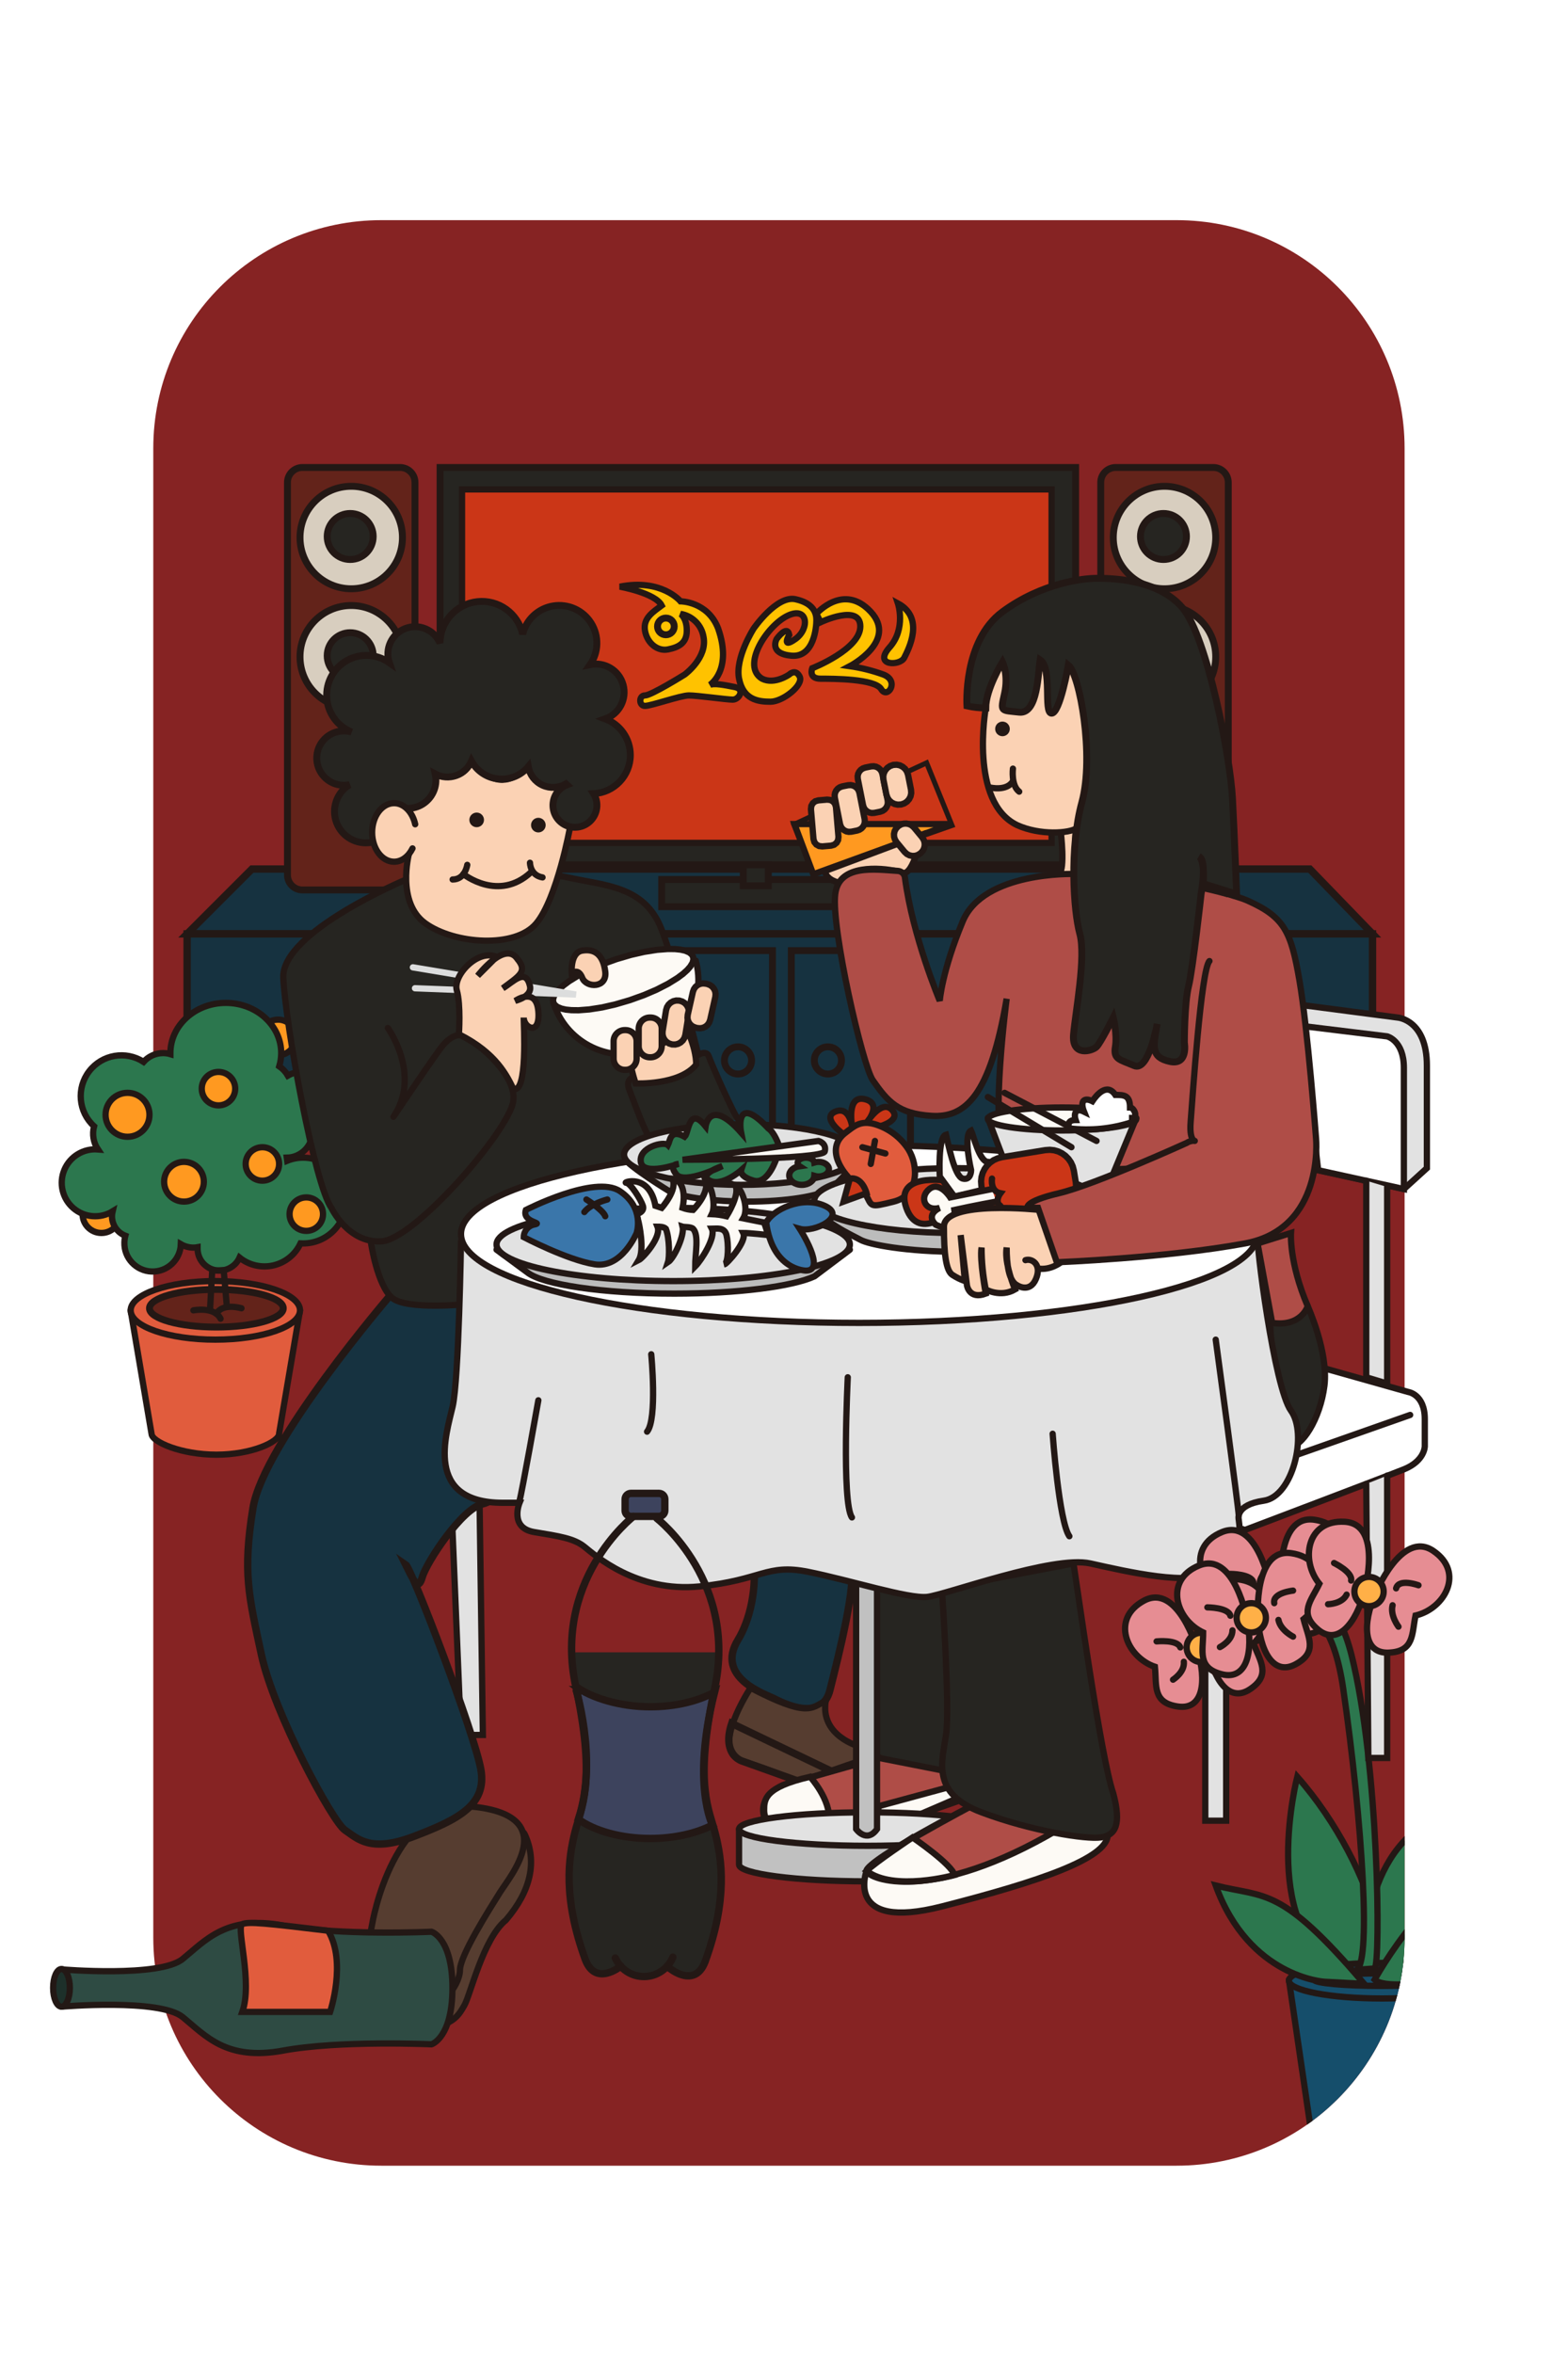 <?xml version="1.0" standalone="no"?><!DOCTYPE svg PUBLIC "-//W3C//DTD SVG 1.1//EN" "http://www.w3.org/Graphics/SVG/1.1/DTD/svg11.dtd"><svg height="1125" node-id="1" sillyvg="true" template-height="1125" template-width="750" version="1.1" viewBox="0 0 750 1125" width="750" xmlns="http://www.w3.org/2000/svg" xmlns:xlink="http://www.w3.org/1999/xlink"><defs node-id="220"><clipPath id="clip-path" node-id="5"><path d="M 182.39 105.26 L 562.77 105.26 C 623.01 105.26 671.84 154.09 671.84 214.33 L 671.84 926.38 C 671.84 986.62 623.01 1035.45 562.77 1035.45 L 182.39 1035.45 C 122.15 1035.45 73.32 986.62 73.32 926.38 L 73.32 214.33 C 73.32 154.09 122.15 105.26 182.39 105.26 Z" fill="#000000" fill-rule="nonzero" node-id="223" stroke="none" target-height="930.19" target-width="598.52" target-x="73.32" target-y="105.26"></path></clipPath></defs><g node-id="672"><path d="M 0.00 0.00 L 750.00 0.00 L 750.00 1125.00 L 0.00 1125.00 Z" fill="#ffffff" fill-rule="nonzero" group-id="1" id="背景" node-id="11" stroke="none" target-height="1125" target-width="750" target-x="0" target-y="0"></path><path d="M 182.39 105.26 L 562.77 105.26 C 623.01 105.26 671.84 154.09 671.84 214.33 L 671.84 926.38 C 671.84 986.62 623.01 1035.45 562.77 1035.45 L 182.39 1035.45 C 122.15 1035.45 73.32 986.62 73.32 926.38 L 73.32 214.33 C 73.32 154.09 122.15 105.26 182.39 105.26 Z" fill="#862323" fill-rule="nonzero" group-id="1" node-id="230" stroke="none" target-height="930.19" target-width="598.52" target-x="73.32" target-y="105.26"></path><g node-id="673"><g clip-path="url(#clip-path)" group-id="1,2" id="蝴蝶蓝" node-id="14"><path d="M 616.50 946.50 L 627.50 1021.66 C 628.05 1024.35 643.61 1029.50 661.50 1029.50 C 679.60 1029.50 693.30 1024.29 693.50 1021.56 L 705.50 946.50" fill="#154e6b" fill-rule="nonzero" group-id="1,2,19" node-id="235" stroke="#231815" stroke-linecap="round" stroke-width="3" target-height="83" target-width="89" target-x="616.5" target-y="946.5"></path><path d="M 620.50 849.50 C 620.50 849.50 602.50 919.50 639.50 940.50 C 676.50 961.50 658.50 892.50 620.50 849.50 Z" fill="#2c774e" fill-rule="nonzero" group-id="1,2,19" node-id="237" stroke="#231815" stroke-linecap="round" stroke-width="3" target-height="112" target-width="74" target-x="602.5" target-y="849.5"></path><path d="M 653.50 940.50 C 653.50 940.50 648.50 889.50 685.50 869.50 C 691.50 892.50 685.50 951.50 653.50 940.50 Z" fill="#2c774e" fill-rule="nonzero" group-id="1,2,19" node-id="239" stroke="#231815" stroke-linecap="round" stroke-width="3" target-height="82" target-width="43" target-x="648.5" target-y="869.5"></path><path d="M 705.50 947.00 C 705.50 951.69 685.58 955.50 661.00 955.50 C 636.42 955.50 616.50 951.69 616.50 947.00 C 616.50 942.31 636.42 938.50 661.00 938.50 C 685.58 938.50 705.50 942.31 705.50 947.00 Z" fill="#154e6b" fill-rule="nonzero" group-id="1,2,19" node-id="241" stroke="#231815" stroke-linecap="round" stroke-width="3" target-height="17" target-width="89" target-x="616.5" target-y="938.5"></path><path d="M 693.50 946.50 C 693.50 948.16 678.95 949.50 661.00 949.50 C 643.05 949.50 628.50 948.16 628.50 946.50 C 628.50 944.84 643.05 943.50 661.00 943.50 C 678.95 943.50 693.50 944.84 693.50 946.50 Z" fill="none" group-id="1,2,19" node-id="243" stroke="#231815" stroke-linecap="round" stroke-width="3" target-height="6" target-width="65" target-x="628.5" target-y="943.5"></path><path d="M 633.50 947.50 C 633.50 947.50 597.50 945.50 581.50 901.50 C 605.50 907.50 612.50 901.50 652.50 948.50 Z" fill="#2c774e" fill-rule="nonzero" group-id="1,2,19" node-id="245" stroke="#231815" stroke-linecap="round" stroke-width="3" target-height="47" target-width="71" target-x="581.5" target-y="901.5"></path><path d="M 600.50 768.50 C 600.50 768.50 633.50 739.50 646.50 791.50 C 659.50 843.50 660.50 938.82 657.50 941.16 L 648.01 941.85 C 656.53 943.21 651.50 869.50 642.50 807.50 C 633.50 745.50 600.50 776.50 600.50 776.50" fill="#2c774e" fill-rule="nonzero" group-id="1,2,19" node-id="247" stroke="#231815" stroke-linecap="round" stroke-width="3" target-height="203.71" target-width="60" target-x="600.5" target-y="739.5"></path><path d="M 657.50 946.50 C 657.50 946.50 686.50 893.50 718.50 889.50 C 716.50 912.50 696.50 944.50 688.50 946.50 C 680.50 948.50 661.50 950.50 657.50 946.50 Z" fill="#2c774e" fill-rule="nonzero" group-id="1,2,19" node-id="249" stroke="#231815" stroke-linecap="round" stroke-width="3" target-height="61" target-width="61" target-x="657.5" target-y="889.5"></path></g></g><g node-id="674"><path d="M 656.50 446.50 L 89.50 446.50 L 120.50 415.50 L 626.50 415.50 L 656.50 446.50 Z" fill="#163240" fill-rule="nonzero" group-id="1,3" node-id="254" stroke="#231815" stroke-linecap="round" stroke-width="3.52" target-height="31" target-width="567" target-x="89.5" target-y="415.5"></path><path d="M 656.50 481.50 L 656.50 446.50 L 89.50 446.50 L 89.50 503.50 L 317.63 565.00 L 442.19 566.20 L 656.50 500.50 L 656.50 481.50 Z" fill="#163240" fill-rule="nonzero" group-id="1,3" node-id="256" stroke="#231815" stroke-linecap="round" stroke-width="3.52" target-height="119.7" target-width="567" target-x="89.5" target-y="446.5"></path><path d="M 312.50 454.50 L 369.50 454.50 L 369.50 555.50 L 312.50 555.50 Z" fill="none" group-id="1,3" node-id="258" stroke="#231815" stroke-linecap="round" stroke-width="3.3" target-height="101" target-width="57" target-x="312.5" target-y="454.5"></path><path d="M 378.50 454.50 L 435.50 454.50 L 435.50 555.50 L 378.50 555.50 Z" fill="none" group-id="1,3" node-id="260" stroke="#231815" stroke-linecap="round" stroke-width="3.3" target-height="101" target-width="57" target-x="378.5" target-y="454.5"></path><path d="M 402.50 507.00 C 402.50 510.59 399.59 513.50 396.00 513.50 C 392.41 513.50 389.50 510.59 389.50 507.00 C 389.50 503.41 392.41 500.50 396.00 500.50 C 399.59 500.50 402.50 503.41 402.50 507.00 Z" fill="none" group-id="1,3" node-id="262" stroke="#231815" stroke-linecap="round" stroke-width="3.3" target-height="13" target-width="13" target-x="389.5" target-y="500.5"></path><path d="M 359.50 507.00 C 359.50 510.59 356.59 513.50 353.00 513.50 C 349.41 513.50 346.50 510.59 346.50 507.00 C 346.50 503.41 349.41 500.50 353.00 500.50 C 356.59 500.50 359.50 503.41 359.50 507.00 Z" fill="none" group-id="1,3" node-id="264" stroke="#231815" stroke-linecap="round" stroke-width="3.3" target-height="13" target-width="13" target-x="346.5" target-y="500.5"></path></g><g node-id="675"><path d="M 210.50 223.50 L 514.50 223.50 L 514.50 413.48 L 210.50 413.48 Z" fill="#262521" fill-rule="nonzero" group-id="1,4" node-id="268" stroke="#231815" stroke-linecap="round" stroke-width="3.3" target-height="189.98" target-width="304" target-x="210.5" target-y="223.5"></path><path d="M 221.00 234.00 L 503.00 234.00 L 503.00 403.00 L 221.00 403.00 Z" fill="#cb3617" fill-rule="nonzero" group-id="1,4" node-id="270" stroke="#231815" stroke-linecap="round" stroke-width="3" target-height="169" target-width="282" target-x="221" target-y="234"></path><path d="M 316.50 420.50 L 407.50 420.50 L 407.50 433.50 L 316.50 433.50 Z" fill="#262521" fill-rule="nonzero" group-id="1,4" node-id="272" stroke="#231815" stroke-linecap="round" stroke-width="3.3" target-height="13" target-width="91" target-x="316.5" target-y="420.5"></path><path d="M 355.50 413.50 L 367.50 413.50 L 367.50 423.50 L 355.50 423.50 Z" fill="#262521" fill-rule="nonzero" group-id="1,4" node-id="274" stroke="#231815" stroke-linecap="round" stroke-width="3.3" target-height="10" target-width="12" target-x="355.5" target-y="413.5"></path><path d="M 377.50 303.50 C 377.50 303.50 373.50 310.50 380.50 305.50 C 387.50 300.50 386.50 289.50 376.50 294.50 C 366.50 299.50 354.50 318.50 364.50 324.50 C 370.50 327.50 377.50 322.50 377.50 322.50 C 377.50 322.50 380.50 319.50 382.50 323.50 C 384.50 327.50 374.50 335.50 368.50 335.50 C 362.50 335.50 355.50 334.50 353.50 324.50 C 351.50 314.50 360.50 300.50 360.50 300.50 C 360.50 300.50 371.50 284.50 380.50 286.50 C 389.50 288.50 390.50 293.50 390.50 296.50 C 390.50 299.50 389.50 314.50 378.50 313.50 C 367.50 312.50 371.50 305.50 371.50 305.50 C 371.50 305.50 376.50 298.50 377.50 303.50 Z" fill="#ffc200" fill-rule="nonzero" group-id="1,4" node-id="276" stroke="#231815" stroke-linecap="round" stroke-width="3" target-height="51" target-width="39" target-x="351.5" target-y="284.5"></path><path d="M 392.50 297.50 C 392.50 297.50 411.50 288.50 411.50 299.50 C 411.50 310.50 388.50 319.50 388.50 319.50 C 388.50 319.50 386.50 324.50 392.50 324.50 C 398.50 324.50 418.50 324.50 421.50 329.50 C 424.50 334.50 430.50 325.50 422.50 322.50 C 417.32 320.62 411.96 319.28 406.50 318.50 C 406.50 318.50 429.50 306.50 416.50 292.50 C 403.50 278.50 390.50 293.43 390.50 293.43 Z" fill="#ffc200" fill-rule="nonzero" group-id="1,4" node-id="278" stroke="#231815" stroke-linecap="round" stroke-width="3" target-height="56" target-width="44" target-x="386.5" target-y="278.5"></path><path d="M 296.50 280.50 C 296.50 280.50 313.50 283.50 316.50 289.50 C 312.50 292.50 307.50 295.50 308.50 301.50 C 309.50 307.50 314.50 311.50 319.50 310.50 C 324.50 309.50 328.50 307.58 328.50 301.50 C 328.50 295.42 325.50 293.50 325.50 293.50 C 331.15 294.42 335.58 298.85 336.50 304.50 C 338.50 314.50 327.50 322.50 327.50 322.50 C 327.50 322.50 311.50 332.50 308.50 332.50 C 305.50 332.50 305.50 337.50 308.50 337.50 C 311.50 337.50 325.50 332.50 329.50 332.50 C 333.50 332.50 347.50 334.50 350.50 334.50 C 353.50 334.50 356.50 329.50 351.50 328.50 C 346.50 327.50 341.50 326.50 339.50 327.50 C 339.50 327.50 350.50 320.50 343.50 300.50 C 338.50 287.50 325.50 287.50 325.50 287.50 C 325.50 287.50 316.50 276.50 296.50 280.50 Z" fill="#ffc200" fill-rule="nonzero" group-id="1,4" node-id="280" stroke="#231815" stroke-linecap="round" stroke-width="3" target-height="61" target-width="60" target-x="296.5" target-y="276.5"></path><path d="M 322.50 299.50 C 322.50 301.71 320.71 303.50 318.50 303.50 C 316.29 303.50 314.50 301.71 314.50 299.50 C 314.50 297.29 316.29 295.50 318.50 295.50 C 320.71 295.50 322.50 297.29 322.50 299.50 Z" fill="none" group-id="1,4" node-id="282" stroke="#231815" stroke-linecap="round" stroke-width="3.3" target-height="8" target-width="8" target-x="314.5" target-y="295.5"></path><path d="M 429.50 288.50 C 429.50 288.50 433.50 300.50 425.50 309.50 C 417.50 318.50 430.50 318.50 432.50 314.50 C 434.50 310.50 442.50 295.50 429.50 288.50 Z" fill="#ffc200" fill-rule="nonzero" group-id="1,4" node-id="284" stroke="#231815" stroke-linecap="round" stroke-width="3" target-height="30" target-width="25" target-x="417.5" target-y="288.5"></path></g><g node-id="676"><path d="M 144.67 223.50 L 191.33 223.50 C 195.29 223.50 198.50 226.71 198.50 230.67 L 198.50 418.33 C 198.50 422.29 195.29 425.50 191.33 425.50 L 144.67 425.50 C 140.71 425.50 137.50 422.29 137.50 418.33 L 137.50 230.67 C 137.50 226.71 140.71 223.50 144.67 223.50 Z" fill="#63231a" fill-rule="nonzero" group-id="1,5" node-id="288" stroke="#231815" stroke-linecap="round" stroke-width="3.3" target-height="202" target-width="61" target-x="137.5" target-y="223.5"></path><path d="M 192.50 257.00 C 192.50 270.53 181.53 281.50 168.00 281.50 C 154.47 281.50 143.50 270.53 143.50 257.00 C 143.50 243.47 154.47 232.50 168.00 232.50 C 181.53 232.50 192.50 243.47 192.50 257.00 Z" fill="#d8cebf" fill-rule="nonzero" group-id="1,5" node-id="290" stroke="#231815" stroke-linecap="round" stroke-width="3.3" target-height="49" target-width="49" target-x="143.5" target-y="232.5"></path><path d="M 178.50 256.50 C 178.50 262.58 173.58 267.50 167.50 267.50 C 161.42 267.50 156.50 262.58 156.50 256.50 C 156.50 250.42 161.42 245.50 167.50 245.50 C 173.58 245.50 178.50 250.42 178.50 256.50 Z" fill="#262521" fill-rule="nonzero" group-id="1,5" node-id="292" stroke="#231815" stroke-linecap="round" stroke-width="3.3" target-height="22" target-width="22" target-x="156.5" target-y="245.5"></path><path d="M 192.50 314.00 C 192.50 327.53 181.53 338.50 168.00 338.50 C 154.47 338.50 143.50 327.53 143.50 314.00 C 143.50 300.47 154.47 289.50 168.00 289.50 C 181.53 289.50 192.50 300.47 192.50 314.00 Z" fill="#d8cebf" fill-rule="nonzero" group-id="1,5" node-id="294" stroke="#231815" stroke-linecap="round" stroke-width="3.3" target-height="49" target-width="49" target-x="143.5" target-y="289.5"></path><path d="M 178.50 313.50 C 178.50 319.58 173.58 324.50 167.50 324.50 C 161.42 324.50 156.50 319.58 156.50 313.50 C 156.50 307.42 161.42 302.50 167.50 302.50 C 173.58 302.50 178.50 307.42 178.50 313.50 Z" fill="#262521" fill-rule="nonzero" group-id="1,5" node-id="296" stroke="#231815" stroke-linecap="round" stroke-width="3.3" target-height="22" target-width="22" target-x="156.5" target-y="302.5"></path></g><g node-id="677"><path d="M 533.67 223.50 L 580.33 223.50 C 584.29 223.50 587.50 226.71 587.50 230.67 L 587.50 418.33 C 587.50 422.29 584.29 425.50 580.33 425.50 L 533.67 425.50 C 529.71 425.50 526.50 422.29 526.50 418.33 L 526.50 230.67 C 526.50 226.71 529.71 223.50 533.67 223.50 Z" fill="#63231a" fill-rule="nonzero" group-id="1,6" node-id="300" stroke="#231815" stroke-linecap="round" stroke-width="3.3" target-height="202" target-width="61" target-x="526.5" target-y="223.5"></path><path d="M 581.50 257.00 C 581.50 270.53 570.53 281.50 557.00 281.50 C 543.47 281.50 532.50 270.53 532.50 257.00 C 532.50 243.47 543.47 232.50 557.00 232.50 C 570.53 232.50 581.50 243.47 581.50 257.00 Z" fill="#d8cebf" fill-rule="nonzero" group-id="1,6" node-id="302" stroke="#231815" stroke-linecap="round" stroke-width="3.3" target-height="49" target-width="49" target-x="532.5" target-y="232.5"></path><path d="M 567.50 256.50 C 567.50 262.58 562.58 267.50 556.50 267.50 C 550.42 267.50 545.50 262.58 545.50 256.50 C 545.50 250.42 550.42 245.50 556.50 245.50 C 562.58 245.50 567.50 250.42 567.50 256.50 Z" fill="#262521" fill-rule="nonzero" group-id="1,6" node-id="304" stroke="#231815" stroke-linecap="round" stroke-width="3.3" target-height="22" target-width="22" target-x="545.5" target-y="245.5"></path><path d="M 581.50 314.00 C 581.50 327.53 570.53 338.50 557.00 338.50 C 543.47 338.50 532.50 327.53 532.50 314.00 C 532.50 300.47 543.47 289.50 557.00 289.50 C 570.53 289.50 581.50 300.47 581.50 314.00 Z" fill="#d8cebf" fill-rule="nonzero" group-id="1,6" node-id="306" stroke="#231815" stroke-linecap="round" stroke-width="3.3" target-height="49" target-width="49" target-x="532.5" target-y="289.5"></path><path d="M 567.50 313.50 C 567.50 319.58 562.58 324.50 556.50 324.50 C 550.42 324.50 545.50 319.58 545.50 313.50 C 545.50 307.42 550.42 302.50 556.50 302.50 C 562.58 302.50 567.50 307.42 567.50 313.50 Z" fill="#262521" fill-rule="nonzero" group-id="1,6" node-id="308" stroke="#231815" stroke-linecap="round" stroke-width="3.3" target-height="22" target-width="22" target-x="545.5" target-y="302.5"></path></g><path d="M 216.41 730.93 L 220.50 829.50 L 230.96 829.50 L 229.40 719.50 L 216.41 719.50 L 216.41 730.93 Z" fill="#e2e2e2" fill-rule="nonzero" group-id="1" node-id="311" stroke="#231815" stroke-linecap="round" stroke-width="3" target-height="110" target-width="14.55" target-x="216.41" target-y="719.5"></path><path d="M 143.50 626.50 L 133.50 685.39 L 133.50 685.50 C 133.50 689.37 120.34 695.50 103.50 695.50 C 86.66 695.50 72.71 689.41 72.50 685.59 L 62.50 626.50" fill="#e15c3d" fill-rule="nonzero" group-id="1,7" node-id="314" stroke="#231815" stroke-linecap="round" stroke-width="3" target-height="69" target-width="81" target-x="62.5" target-y="626.5"></path><path d="M 143.50 626.50 C 143.50 634.23 125.37 640.50 103.00 640.50 C 80.63 640.50 62.50 634.23 62.50 626.50 C 62.50 618.77 80.63 612.50 103.00 612.50 C 125.37 612.50 143.50 618.77 143.50 626.50 Z" fill="#e15c3d" fill-rule="nonzero" group-id="1,7" node-id="316" stroke="#231815" stroke-linecap="round" stroke-width="3" target-height="28" target-width="81" target-x="62.5" target-y="612.5"></path><path d="M 135.50 625.50 C 135.50 630.47 121.17 634.50 103.50 634.50 C 85.83 634.50 71.50 630.47 71.50 625.50 C 71.50 620.53 85.83 616.50 103.50 616.50 C 121.17 616.50 135.50 620.53 135.50 625.50 Z" fill="#63231a" fill-rule="nonzero" group-id="1,7" node-id="318" stroke="#231815" stroke-linecap="round" stroke-width="3.3" target-height="18" target-width="64" target-x="71.5" target-y="616.5"></path><path d="M 141.50 496.00 C 141.50 500.69 137.69 504.50 133.00 504.50 C 128.31 504.50 124.50 500.69 124.50 496.00 C 124.50 491.31 128.31 487.50 133.00 487.50 C 137.69 487.50 141.50 491.31 141.50 496.00 Z" fill="#ff9920" fill-rule="nonzero" group-id="1,7" node-id="320" stroke="#231815" stroke-linecap="round" stroke-width="3" target-height="17" target-width="17" target-x="124.5" target-y="487.5"></path><path d="M 57.50 580.50 C 57.50 585.47 53.47 589.50 48.50 589.50 C 43.53 589.50 39.50 585.47 39.50 580.50 C 39.50 575.53 43.53 571.50 48.50 571.50 C 53.47 571.50 57.50 575.53 57.50 580.50 Z" fill="#ff9920" fill-rule="nonzero" group-id="1,7" node-id="322" stroke="#231815" stroke-linecap="round" stroke-width="3" target-height="18" target-width="18" target-x="39.5" target-y="571.5"></path><path d="M 165.50 537.00 C 165.50 540.59 162.59 543.50 159.00 543.50 C 155.41 543.50 152.50 540.59 152.50 537.00 C 152.50 533.41 155.41 530.50 159.00 530.50 C 162.59 530.50 165.50 533.41 165.50 537.00 Z" fill="#ff9920" fill-rule="nonzero" group-id="1,7" node-id="324" stroke="#231815" stroke-linecap="round" stroke-width="3" target-height="13" target-width="13" target-x="152.5" target-y="530.5"></path><path d="M 137.18 553.50 C 144.01 553.40 149.50 547.83 149.50 541.00 C 149.50 540.53 149.47 540.06 149.42 539.59 C 154.37 537.77 157.89 533.32 158.50 528.08 C 159.12 522.84 156.74 517.70 152.34 514.78 C 147.94 511.86 142.28 511.67 137.69 514.27 C 136.67 512.49 135.26 510.97 133.57 509.82 C 134.18 507.77 134.50 505.64 134.50 503.50 C 134.50 490.25 122.64 479.50 108.00 479.50 C 93.36 479.50 81.50 490.25 81.50 503.50 C 81.50 503.67 81.50 503.84 81.50 504.01 C 80.36 503.67 79.19 503.50 78.00 503.50 C 74.44 503.50 71.05 505.03 68.68 507.69 C 60.16 502.18 48.83 504.13 42.65 512.18 C 36.46 520.22 37.48 531.67 45.00 538.49 C 43.98 542.27 44.66 546.31 46.85 549.56 C 39.94 548.99 33.45 552.93 30.77 559.33 C 28.09 565.72 29.84 573.12 35.10 577.64 C 40.36 582.16 47.93 582.78 53.85 579.17 C 53.67 579.93 53.58 580.72 53.57 581.50 C 53.57 585.63 56.11 589.33 59.96 590.82 C 59.68 591.86 59.53 592.93 59.50 594.00 C 59.26 601.46 65.11 607.69 72.57 607.93 C 80.03 608.17 86.26 602.32 86.50 594.86 C 88.32 595.92 90.39 596.49 92.50 596.50 C 93.17 596.50 93.84 596.43 94.50 596.31 C 94.50 596.54 94.50 596.77 94.50 597.00 C 94.51 601.95 97.97 606.22 102.81 607.25 C 107.65 608.28 112.55 605.80 114.58 601.28 C 119.14 604.95 125.14 606.32 130.83 604.98 C 136.53 603.64 141.30 599.76 143.75 594.44 C 144.16 594.44 144.58 594.50 145.00 594.50 C 156.32 594.50 165.50 585.32 165.50 574.00 C 165.50 562.68 156.32 553.50 145.00 553.50 C 142.39 553.49 139.80 553.99 137.38 554.97 Z" fill="#2c774e" fill-rule="nonzero" group-id="1,7" node-id="326" stroke="#231815" stroke-linecap="round" stroke-width="3" target-height="128.783" target-width="137.41" target-x="28.09" target-y="479.5"></path><path d="M 92.50 626.50 C 92.50 626.50 102.50 624.50 105.50 630.50" fill="none" group-id="1,7" node-id="328" stroke="#231815" stroke-linecap="round" stroke-width="3" target-height="6" target-width="13" target-x="92.5" target-y="624.5"></path><path d="M 115.50 625.50 C 115.50 625.50 106.50 622.76 103.50 628.13" fill="none" group-id="1,7" node-id="330" stroke="#231815" stroke-linecap="round" stroke-width="3" target-height="5.37" target-width="12" target-x="103.5" target-y="622.76"></path><path d="M 100.50 625.50 L 101.50 607.50 L 107.00 607.30 L 108.50 624.50" fill="none" group-id="1,7" node-id="332" stroke="#231815" stroke-linecap="round" stroke-width="3" target-height="18.2" target-width="8" target-x="100.5" target-y="607.3"></path><path d="M 97.50 565.00 C 97.50 570.25 93.25 574.50 88.00 574.50 C 82.75 574.50 78.50 570.25 78.50 565.00 C 78.50 559.75 82.75 555.50 88.00 555.50 C 93.25 555.50 97.50 559.75 97.50 565.00 Z" fill="#ff9920" fill-rule="nonzero" group-id="1,7" node-id="334" stroke="#231815" stroke-linecap="round" stroke-width="3" target-height="19" target-width="19" target-x="78.5" target-y="555.5"></path><path d="M 133.50 556.50 C 133.50 560.92 129.92 564.50 125.50 564.50 C 121.08 564.50 117.50 560.92 117.50 556.50 C 117.50 552.08 121.08 548.50 125.50 548.50 C 129.92 548.50 133.50 552.08 133.50 556.50 Z" fill="#ff9920" fill-rule="nonzero" group-id="1,7" node-id="336" stroke="#231815" stroke-linecap="round" stroke-width="3" target-height="16" target-width="16" target-x="117.5" target-y="548.5"></path><path d="M 112.50 520.50 C 112.50 524.92 108.92 528.50 104.50 528.50 C 100.08 528.50 96.50 524.92 96.50 520.50 C 96.50 516.08 100.08 512.50 104.50 512.50 C 108.92 512.50 112.50 516.08 112.50 520.50 Z" fill="#ff9920" fill-rule="nonzero" group-id="1,7" node-id="338" stroke="#231815" stroke-linecap="round" stroke-width="3" target-height="16" target-width="16" target-x="96.5" target-y="512.5"></path><path d="M 71.50 533.00 C 71.50 538.80 66.80 543.50 61.00 543.50 C 55.20 543.50 50.50 538.80 50.50 533.00 C 50.50 527.20 55.20 522.50 61.00 522.50 C 66.80 522.50 71.50 527.20 71.50 533.00 Z" fill="#ff9920" fill-rule="nonzero" group-id="1,7" node-id="340" stroke="#231815" stroke-linecap="round" stroke-width="3" target-height="21" target-width="21" target-x="50.5" target-y="522.5"></path><path d="M 154.50 580.50 C 154.50 584.92 150.92 588.50 146.50 588.50 C 142.08 588.50 138.50 584.92 138.50 580.50 C 138.50 576.08 142.08 572.50 146.50 572.50 C 150.92 572.50 154.50 576.08 154.50 580.50 Z" fill="#ff9920" fill-rule="nonzero" group-id="1,7" node-id="342" stroke="#231815" stroke-linecap="round" stroke-width="3" target-height="16" target-width="16" target-x="138.5" target-y="572.5"></path><path d="M 176.00 940.00 C 176.00 940.00 168.00 969.00 192.00 970.00 C 216.00 971.00 219.00 964.00 222.00 959.00 C 225.00 954.00 231.00 927.00 242.00 918.00 C 254.00 904.00 257.00 890.00 251.00 877.00 C 245.00 864.00 177.00 940.00 177.00 940.00" fill="#563d30" fill-rule="nonzero" group-id="1,8" node-id="346" stroke="#231815" stroke-linecap="round" stroke-width="3" target-height="107" target-width="89" target-x="168" target-y="864"></path><path d="M 178.00 920.00 C 178.00 920.00 188.00 859.00 228.00 864.00 C 268.00 869.00 244.00 897.00 239.00 905.00 C 234.00 913.00 220.00 935.00 220.00 942.00 C 220.00 949.00 210.00 964.00 195.00 962.00 C 180.00 960.00 171.00 955.00 178.00 920.00 Z" fill="#563d30" fill-rule="nonzero" group-id="1,8" node-id="348" stroke="#231815" stroke-linecap="round" stroke-width="3" target-height="105" target-width="97" target-x="171" target-y="859"></path><path d="M 186.50 619.51 C 186.50 619.51 126.00 690.00 121.00 721.00 C 116.00 752.00 119.00 763.00 125.00 791.00 C 131.00 819.00 159.00 871.00 165.00 875.00 C 171.00 879.00 177.00 886.00 198.00 878.00 C 219.00 870.00 233.00 863.00 230.00 846.00 C 227.00 829.00 197.00 750.00 194.00 748.00 C 198.00 756.00 200.00 761.00 202.00 754.00 C 204.00 747.00 221.00 721.00 231.00 719.00 C 241.00 717.00 289.00 674.00 329.00 698.00 C 369.00 722.00 364.00 766.00 353.00 784.00 C 342.00 802.00 366.00 810.00 370.00 812.00 C 374.00 814.00 393.00 824.00 397.00 808.00 C 401.00 792.00 410.00 757.00 407.00 747.00 C 404.00 737.00 367.00 622.00 339.00 617.00" fill="#163240" fill-rule="nonzero" group-id="1,8" node-id="350" stroke="#231815" stroke-linecap="round" stroke-width="3.52" target-height="269" target-width="294" target-x="116" target-y="617"></path><path d="M 185.50 491.50 C 185.50 491.50 201.50 513.50 188.50 533.50 C 185.72 537.78 202.50 512.50 210.50 501.50 C 218.50 490.50 224.50 496.50 224.50 496.50 C 224.50 496.50 247.50 512.50 245.50 526.50 C 243.50 540.50 198.50 592.50 182.50 593.50 C 166.50 594.50 158.50 577.50 158.50 577.50 C 150.50 566.50 136.50 489.50 135.50 467.50 C 134.50 445.50 194.28 420.50 194.28 420.50 C 194.28 420.50 254.20 415.66 271.50 419.50 C 289.50 423.50 308.50 423.50 316.50 444.50 C 325.17 467.26 343.50 536.50 340.50 542.50 C 337.50 548.50 336.50 614.50 336.50 614.50 L 223.50 623.50 C 223.50 623.50 194.50 626.50 187.50 620.50 C 180.50 614.50 177.50 594.50 177.50 594.50" fill="#262521" fill-rule="nonzero" group-id="1,8" node-id="352" stroke="#231815" stroke-linecap="round" stroke-width="3" target-height="210.84" target-width="209" target-x="134.5" target-y="415.66"></path><path d="M 195.58 408.34 C 195.58 408.34 189.50 431.50 203.50 441.50 C 217.50 451.50 246.50 453.50 256.50 441.50 C 266.50 429.50 272.66 395.50 272.66 395.50 C 272.66 395.50 256.50 387.50 270.50 374.50 C 270.50 374.50 258.50 381.50 252.50 366.50 C 252.50 366.50 245.50 374.50 237.50 372.50 C 229.50 370.50 226.50 365.50 225.50 363.50 C 225.50 363.50 222.50 374.50 208.50 370.50 C 208.50 375.50 206.50 388.50 189.50 385.50" fill="#fbd2b4" fill-rule="nonzero" group-id="1,8" node-id="354" stroke="#231815" stroke-linecap="round" stroke-width="3" target-height="90" target-width="83.16" target-x="189.5" target-y="363.5"></path><path d="M 301.50 361.00 C 301.49 353.30 296.71 346.41 289.50 343.71 C 296.21 341.36 299.95 334.20 298.03 327.35 C 296.12 320.49 289.21 316.31 282.25 317.78 C 286.39 311.85 286.58 304.01 282.73 297.89 C 278.88 291.77 271.73 288.54 264.59 289.71 C 257.45 290.87 251.71 296.20 250.00 303.23 C 247.80 293.27 238.46 286.56 228.32 287.66 C 218.18 288.75 210.49 297.30 210.47 307.50 C 207.71 301.08 200.37 298.00 193.85 300.51 C 187.33 303.03 183.97 310.24 186.23 316.85 C 180.25 312.62 172.37 312.20 165.98 315.77 C 159.59 319.35 155.82 326.28 156.29 333.59 C 156.76 340.90 161.40 347.28 168.20 350.00 C 163.00 348.46 157.39 350.30 154.12 354.63 C 150.86 358.97 150.62 364.87 153.54 369.44 C 156.45 374.02 161.89 376.31 167.20 375.18 C 161.02 378.94 158.41 386.58 160.98 393.34 C 163.56 400.10 170.60 404.05 177.71 402.74 C 184.83 401.44 190.00 395.23 190.00 388.00 C 189.99 387.15 189.92 386.29 189.77 385.45 C 194.43 387.41 199.79 386.61 203.67 383.36 C 207.55 380.12 209.28 374.98 208.17 370.05 C 211.26 371.69 214.90 371.95 218.19 370.78 C 221.49 369.61 224.14 367.11 225.51 363.89 C 228.13 368.69 232.95 371.89 238.40 372.42 C 243.84 372.96 249.19 370.76 252.69 366.55 C 253.37 370.45 255.93 373.76 259.53 375.40 C 263.12 377.04 267.30 376.81 270.69 374.77 L 271.19 375.23 C 267.06 376.84 264.38 380.86 264.49 385.29 C 264.61 389.72 267.48 393.60 271.69 395.00 C 275.90 396.40 280.53 395.00 283.26 391.52 C 286.00 388.03 286.26 383.21 283.91 379.45 C 293.76 378.98 301.50 370.86 301.50 361.00 Z" fill="#262521" fill-rule="nonzero" group-id="1,8" node-id="356" stroke="#231815" stroke-linecap="round" stroke-width="3.3" target-height="117.493" target-width="150.877" target-x="150.623" target-y="286.561"></path><path d="M 311.00 544.00 C 309.00 543.00 303.00 526.00 301.00 521.00 C 299.00 516.00 303.00 515.00 303.00 515.00 L 334.00 504.28 C 334.00 504.28 338.00 502.00 339.00 505.00 C 340.00 508.00 351.00 533.00 353.00 535.00" fill="#262521" fill-rule="nonzero" group-id="1,8" node-id="358" stroke="#231815" stroke-linecap="round" stroke-width="3" target-height="42" target-width="54" target-x="299" target-y="502"></path><path d="M 304.00 518.00 C 304.00 518.00 325.00 519.00 333.00 509.00 C 333.00 500.00 327.25 489.31 327.25 489.31 C 327.25 489.31 318.07 502.88 300.53 503.94 C 301.39 508.70 302.55 513.39 304.00 518.00 Z" fill="#fbd2b4" fill-rule="nonzero" group-id="1,8" node-id="360" stroke="#231815" stroke-linecap="round" stroke-width="3" target-height="29.69" target-width="32.47" target-x="300.53" target-y="489.31"></path><path d="M 231.50 392.00 C 231.50 393.93 229.93 395.50 228.00 395.50 C 226.07 395.50 224.50 393.93 224.50 392.00 C 224.50 390.07 226.07 388.50 228.00 388.50 C 229.93 388.50 231.50 390.07 231.50 392.00 Z" fill="#231815" fill-rule="nonzero" group-id="1,8" node-id="362" stroke="none" target-height="7" target-width="7" target-x="224.5" target-y="388.5"></path><path d="M 261.00 394.50 C 261.00 396.43 259.43 398.00 257.50 398.00 C 255.57 398.00 254.00 396.43 254.00 394.50 C 254.00 392.57 255.57 391.00 257.50 391.00 C 259.43 391.00 261.00 392.57 261.00 394.50 Z" fill="#231815" fill-rule="nonzero" group-id="1,8" node-id="364" stroke="none" target-height="7" target-width="7" target-x="254" target-y="391"></path><path d="M 197.31 405.63 C 195.43 409.46 192.19 412.00 188.50 412.00 C 182.70 412.00 178.00 405.73 178.00 398.00 C 178.00 390.27 182.70 384.00 188.50 384.00 C 193.28 384.00 197.32 388.27 198.59 394.10" fill="#fbd2b4" fill-rule="nonzero" group-id="1,8" node-id="366" stroke="#231815" stroke-linecap="round" stroke-width="3" target-height="28" target-width="20.59" target-x="178" target-y="384"></path><path d="M 223.50 413.50 C 223.50 413.50 222.50 420.50 216.50 420.50" fill="none" group-id="1,8" node-id="368" stroke="#231815" stroke-linecap="round" stroke-width="3" target-height="7" target-width="7" target-x="216.5" target-y="413.5"></path><path d="M 253.50 412.50 C 253.50 412.50 253.50 418.50 259.50 419.50" fill="none" group-id="1,8" node-id="370" stroke="#231815" stroke-linecap="round" stroke-width="3" target-height="7" target-width="6" target-x="253.5" target-y="412.5"></path><path d="M 221.64 417.91 C 221.64 417.91 238.50 431.47 254.00 417.00" fill="none" group-id="1,8" node-id="372" stroke="#231815" stroke-linecap="round" stroke-width="3" target-height="14.47" target-width="32.36" target-x="221.64" target-y="417"></path><path d="M 332.80 459.30 C 337.89 477.98 327.08 497.30 308.50 502.72 C 289.91 508.15 270.40 497.69 264.64 479.21" fill="#fdfaf5" fill-rule="nonzero" group-id="1,8" node-id="374" stroke="#231815" stroke-linecap="round" stroke-width="3" target-height="48.853" target-width="73.252" target-x="264.64" target-y="459.3"></path><path d="M 331.53 457.48 L 331.67 458.81 L 331.26 460.33 L 330.15 462.15 L 328.71 463.79 L 326.70 465.60 L 324.00 467.61 L 319.60 470.33 L 314.06 473.17 L 308.08 475.74 L 301.29 478.18 L 294.37 480.21 L 288.02 481.66 L 281.87 482.62 L 276.71 483.02 L 273.35 482.98 L 270.66 482.71 L 268.53 482.23 L 266.56 481.41 L 265.33 480.42 L 264.65 479.27 L 264.52 477.94 L 264.93 476.42 L 266.04 474.59 L 267.48 472.96 L 269.49 471.15 L 272.19 469.14 L 276.59 466.42 L 282.13 463.57 L 288.11 461.00 L 294.90 458.56 L 301.82 456.53 L 308.16 455.09 L 314.32 454.12 L 319.48 453.73 L 322.84 453.76 L 325.53 454.04 L 327.66 454.51 L 329.63 455.33 L 330.86 456.32 L 331.53 457.48 Z" fill="#fdfaf5" fill-rule="nonzero" group-id="1,8,20" node-id="378" stroke="#231815" stroke-linecap="round" stroke-width="3" target-height="29.288" target-width="67.144" target-x="264.521" target-y="453.729"></path><path d="M 197.50 462.50 L 275.50 475.50 L 198.50 472.50" fill="none" group-id="1,8" node-id="381" stroke="#dcdddd" stroke-linecap="round" stroke-width="3" target-height="13" target-width="78" target-x="197.5" target-y="462.5"></path><path d="M 219.50 494.50 C 219.50 494.50 220.50 480.50 218.50 473.50 C 216.50 466.50 228.50 453.50 237.50 457.50 L 228.50 466.50 C 228.50 466.50 241.50 449.50 247.50 458.50 C 252.50 464.50 248.50 466.50 240.50 472.50 C 245.50 469.50 251.50 462.50 253.50 471.50 C 254.61 476.50 246.50 478.50 246.50 478.50 C 246.50 478.50 256.50 471.50 257.50 483.50 C 258.50 495.50 250.50 491.50 250.50 486.50 C 250.50 489.50 252.50 523.50 245.50 520.50 C 242.50 514.50 237.50 503.50 219.50 494.50 Z" fill="#fbd2b4" fill-rule="nonzero" group-id="1,8" node-id="383" stroke="#231815" stroke-linecap="round" stroke-width="3" target-height="74" target-width="42" target-x="216.5" target-y="449.5"></path><path d="M 298.81 492.50 L 299.19 492.50 C 302.12 492.50 304.50 494.88 304.50 497.81 L 304.50 506.19 C 304.50 509.12 302.12 511.50 299.19 511.50 L 298.81 511.50 C 295.88 511.50 293.50 509.12 293.50 506.19 L 293.50 497.81 C 293.50 494.88 295.88 492.50 298.81 492.50 Z" fill="#fbd2b4" fill-rule="nonzero" group-id="1,8" node-id="385" stroke="#231815" stroke-linecap="round" stroke-width="3" target-height="19" target-width="11" target-x="293.5" target-y="492.5"></path><path d="M 310.81 486.50 L 311.19 486.50 C 314.12 486.50 316.50 488.88 316.50 491.81 L 316.50 500.19 C 316.50 503.12 314.12 505.50 311.19 505.50 L 310.81 505.50 C 307.88 505.50 305.50 503.12 305.50 500.19 L 305.50 491.81 C 305.50 488.88 307.88 486.50 310.81 486.50 Z" fill="#fbd2b4" fill-rule="nonzero" group-id="1,8" node-id="387" stroke="#231815" stroke-linecap="round" stroke-width="3" target-height="19" target-width="11" target-x="305.5" target-y="486.5"></path><path d="M 324.92 478.40 L 324.92 478.40 L 326.36 478.85 L 327.54 479.58 L 328.50 480.61 L 329.17 481.86 L 329.49 483.21 L 329.46 484.71 L 327.80 494.83 L 327.35 496.27 L 326.61 497.44 L 325.58 498.40 L 324.34 499.08 L 322.99 499.40 L 321.48 499.36 L 321.48 499.36 L 320.04 498.91 L 318.86 498.18 L 317.90 497.15 L 317.23 495.90 L 316.91 494.55 L 316.94 493.05 L 318.60 482.93 L 319.05 481.49 L 319.79 480.32 L 320.82 479.35 L 322.06 478.68 L 323.41 478.36 L 324.92 478.40 Z" fill="#fbd2b4" fill-rule="nonzero" group-id="1,8,21" node-id="391" stroke="#231815" stroke-linecap="round" stroke-width="3" target-height="21.036" target-width="12.581" target-x="316.909" target-y="478.362"></path><path d="M 337.57 470.30 L 338.27 470.45 L 339.59 470.95 L 340.65 471.70 L 341.49 472.72 L 342.05 473.91 L 342.27 475.19 L 342.16 476.60 L 339.68 487.63 L 339.18 488.95 L 338.43 490.01 L 337.42 490.85 L 336.22 491.41 L 334.94 491.63 L 333.54 491.52 L 332.84 491.36 L 331.52 490.86 L 330.46 490.11 L 329.62 489.10 L 329.06 487.90 L 328.84 486.63 L 328.95 485.22 L 331.43 474.19 L 331.93 472.87 L 332.68 471.81 L 333.69 470.97 L 334.89 470.41 L 336.16 470.18 L 337.57 470.30 Z" fill="#fbd2b4" fill-rule="nonzero" group-id="1,8,22" node-id="396" stroke="#231815" stroke-linecap="round" stroke-width="3" target-height="21.449" target-width="13.438" target-x="328.835" target-y="470.184"></path><path d="M 273.50 465.50 C 273.50 465.50 272.50 455.50 278.50 454.50 C 284.50 453.50 288.50 456.50 289.50 464.50 C 290.50 472.50 280.50 472.50 278.50 467.50 C 276.50 462.50 273.50 465.50 273.50 465.50 Z" fill="#fbd2b4" fill-rule="nonzero" group-id="1,8" node-id="399" stroke="#231815" stroke-linecap="round" stroke-width="3" target-height="19" target-width="18" target-x="272.5" target-y="453.5"></path><path d="M 359.00 807.00 C 359.00 807.00 339.00 837.00 355.00 842.00 C 364.18 844.83 373.19 848.17 382.00 852.00 L 411.00 842.00 L 411.00 835.00 C 411.00 835.00 392.00 830.00 395.00 813.00 C 388.00 817.00 386.00 821.00 359.00 807.00 Z" fill="#563d30" fill-rule="nonzero" group-id="1,8" node-id="401" stroke="#231815" stroke-linecap="round" stroke-width="3" target-height="45" target-width="72" target-x="339" target-y="807"></path><path d="M 350.00 824.00 L 398.00 847.00 L 383.00 852.00 L 355.00 842.00 C 355.00 842.00 345.00 839.00 350.00 824.00 Z" fill="none" group-id="1,8" node-id="403" stroke="#231815" stroke-linecap="round" stroke-width="3.52" target-height="28" target-width="53" target-x="345" target-y="824"></path><path d="M 29.41 941.59 C 29.41 941.59 76.41 945.59 87.41 936.59 C 98.41 927.59 108.41 915.59 135.41 920.59 C 162.41 925.59 206.41 923.59 206.41 923.59 C 206.41 923.59 216.41 926.59 216.41 950.59 L 216.41 950.41 C 216.41 974.41 206.41 977.41 206.41 977.41 C 206.41 977.41 162.41 975.41 135.41 980.41 C 108.41 985.41 98.41 973.41 87.41 964.41 C 76.41 955.41 29.41 959.41 29.41 959.41" fill="#2e4b43" fill-rule="nonzero" group-id="1,9" node-id="407" stroke="#231815" stroke-linecap="round" stroke-width="3" target-height="69.82" target-width="187" target-x="29.41" target-y="915.59"></path><path d="M 156.91 923.10 C 165.91 937.91 157.91 961.91 157.91 961.91 L 115.91 961.91 C 120.91 947.91 112.98 921.60 115.74 920.05 C 118.50 918.50 128.32 919.70 156.91 923.10 Z" fill="#e15c3d" fill-rule="nonzero" group-id="1,9" node-id="409" stroke="#231815" stroke-linecap="round" stroke-width="3" target-height="43.41" target-width="52.93" target-x="112.98" target-y="918.5"></path><path d="M 33.41 950.41 C 33.41 955.38 31.62 959.41 29.41 959.41 C 27.20 959.41 25.41 955.38 25.41 950.41 C 25.41 945.44 27.20 941.41 29.41 941.41 C 31.62 941.41 33.41 945.44 33.41 950.41 Z" fill="#1d302a" fill-rule="nonzero" group-id="1,9" node-id="411" stroke="#231815" stroke-linecap="butt" stroke-width="3" target-height="18" target-width="8" target-x="25.41" target-y="941.41"></path><path d="M 622.50 480.50 L 668.50 486.50 C 668.50 486.50 682.50 487.50 682.50 509.50 L 682.50 558.50 L 671.50 568.50 L 630.50 559.50 Z" fill="#e2e2e2" fill-rule="nonzero" group-id="1,10" node-id="415" stroke="#231815" stroke-linecap="round" stroke-width="3" target-height="88" target-width="60" target-x="622.5" target-y="480.5"></path><path d="M 622.50 490.50 L 663.50 495.50 C 663.50 495.50 671.50 497.50 671.50 510.50 L 671.50 568.50 L 630.50 559.50 Z" fill="#ffffff" fill-rule="nonzero" group-id="1,10" node-id="417" stroke="#231815" stroke-linecap="round" stroke-width="3" target-height="78" target-width="49" target-x="622.5" target-y="490.5"></path><path d="M 663.50 567.50 L 663.50 661.50 L 653.50 658.50 L 653.50 564.50" fill="#e2e2e2" fill-rule="nonzero" group-id="1,10" node-id="419" stroke="#231815" stroke-linecap="round" stroke-width="3" target-height="97" target-width="10" target-x="653.5" target-y="564.5"></path><path d="M 634.50 654.50 L 673.50 665.50 C 673.50 665.50 681.50 666.50 681.50 678.50 L 681.50 691.50 C 681.50 691.50 681.50 698.50 671.50 702.50 C 661.50 706.50 595.50 731.50 595.50 731.50 L 592.50 730.50 L 591.50 719.50 Z" fill="#ffffff" fill-rule="nonzero" group-id="1,10" node-id="421" stroke="#231815" stroke-linecap="round" stroke-width="3" target-height="77" target-width="90" target-x="591.5" target-y="654.5"></path><path d="M 674.50 676.50 L 620.50 695.50" fill="none" group-id="1,10" node-id="423" stroke="#231815" stroke-linecap="round" stroke-width="3" target-height="19" target-width="54" target-x="620.5" target-y="676.5"></path><path d="M 663.50 705.50 L 663.50 840.50 L 654.50 840.50 L 653.50 709.50" fill="#e2e2e2" fill-rule="nonzero" group-id="1,10" node-id="425" stroke="#231815" stroke-linecap="round" stroke-width="3" target-height="135" target-width="10" target-x="653.5" target-y="705.5"></path><path d="M 586.50 807.38 L 586.50 870.50 L 576.50 870.50 L 576.50 797.16" fill="#e2e2e2" fill-rule="nonzero" group-id="1,10" node-id="427" stroke="#231815" stroke-linecap="round" stroke-width="3" target-height="73.34" target-width="10" target-x="576.5" target-y="797.16"></path><path d="M 455.36 394.67 L 389.26 417.84 L 379.67 394.21 L 443.21 364.73 L 455.36 394.67 Z" fill="none" group-id="1,11,23" node-id="432" stroke="#231815" stroke-linecap="round" stroke-width="2.41" target-height="53.11" target-width="75.69" target-x="379.67" target-y="364.73"></path><path d="M 380.00 394.00 L 441.00 394.00 L 454.00 394.00 L 455.00 394.00 L 389.00 418.00 L 380.00 394.00 Z" fill="#ff9920" fill-rule="nonzero" group-id="1,11,23" node-id="434" stroke="#231815" stroke-linecap="round" stroke-width="3" target-height="24" target-width="75" target-x="380" target-y="394"></path><path d="M 401.34 422.00 C 401.34 422.00 395.46 421.00 394.50 416.49 L 440.86 399.13 C 440.86 399.13 436.79 419.13 431.65 417.29 C 426.51 415.45 407.17 412.52 401.34 422.00 Z" fill="#fbd2b4" fill-rule="nonzero" group-id="1,11,24" node-id="438" stroke="#231815" stroke-linecap="round" stroke-width="3" target-height="22.87" target-width="46.36" target-x="394.5" target-y="399.13"></path><path d="M 429.53 395.11 L 429.71 394.95 L 430.96 394.19 L 432.24 393.80 L 433.61 393.76 L 434.95 394.06 L 436.14 394.68 L 437.21 395.67 L 441.11 400.38 L 441.87 401.62 L 442.26 402.91 L 442.30 404.28 L 442.00 405.61 L 441.38 406.80 L 440.39 407.88 L 440.21 408.03 L 438.96 408.80 L 437.67 409.19 L 436.31 409.23 L 434.97 408.93 L 433.78 408.31 L 432.70 407.32 L 428.81 402.61 L 428.05 401.36 L 427.66 400.08 L 427.61 398.71 L 427.91 397.37 L 428.54 396.19 L 429.53 395.11 Z" fill="#fbd2b4" fill-rule="nonzero" group-id="1,11,24,28" node-id="442" stroke="#231815" stroke-linecap="round" stroke-width="3" target-height="15.475" target-width="14.688" target-x="427.615" target-y="393.756"></path><path d="M 391.43 382.67 L 395.65 382.31 L 397.20 382.49 L 398.48 383.21 L 399.41 384.36 L 399.85 385.85 L 401.05 400.13 L 400.87 401.67 L 400.15 402.96 L 399.00 403.88 L 397.51 404.32 L 393.29 404.68 L 391.75 404.50 L 390.46 403.78 L 389.53 402.63 L 389.10 401.14 L 387.89 386.86 L 388.07 385.32 L 388.79 384.03 L 389.94 383.10 L 391.43 382.67 Z" fill="#fbd2b4" fill-rule="nonzero" group-id="1,11,24,29" node-id="447" stroke="#231815" stroke-linecap="round" stroke-width="3" target-height="22.369" target-width="13.164" target-x="387.89" target-y="382.31"></path><path d="M 402.90 375.98 L 405.67 375.43 L 406.93 375.36 L 408.06 375.59 L 409.12 376.12 L 410.01 376.89 L 410.65 377.85 L 411.07 379.04 L 413.58 391.70 L 413.65 392.96 L 413.42 394.09 L 412.89 395.15 L 412.12 396.03 L 411.16 396.68 L 409.97 397.10 L 407.21 397.65 L 405.95 397.72 L 404.81 397.49 L 403.76 396.96 L 402.87 396.19 L 402.23 395.23 L 401.81 394.04 L 399.30 381.37 L 399.23 380.12 L 399.46 378.98 L 399.98 377.93 L 400.76 377.04 L 401.72 376.39 L 402.90 375.98 Z" fill="#fbd2b4" fill-rule="nonzero" group-id="1,11,24,30" node-id="452" stroke="#231815" stroke-linecap="round" stroke-width="3" target-height="22.356" target-width="14.424" target-x="399.227" target-y="375.36"></path><path d="M 413.91 366.98 L 416.68 366.43 L 417.93 366.36 L 419.07 366.59 L 420.12 367.12 L 421.01 367.89 L 421.66 368.85 L 422.07 370.04 L 424.59 382.70 L 424.66 383.96 L 424.43 385.09 L 423.90 386.15 L 423.13 387.03 L 422.17 387.68 L 420.98 388.10 L 418.21 388.65 L 416.96 388.72 L 415.82 388.49 L 414.77 387.96 L 413.88 387.19 L 413.23 386.23 L 412.82 385.04 L 410.30 372.37 L 410.23 371.12 L 410.46 369.98 L 410.99 368.93 L 411.76 368.04 L 412.72 367.39 L 413.91 366.98 Z" fill="#fbd2b4" fill-rule="nonzero" group-id="1,11,24,31" node-id="457" stroke="#231815" stroke-linecap="round" stroke-width="3" target-height="22.356" target-width="14.424" target-x="410.233" target-y="366.36"></path><path d="M 427.28 365.71 L 427.28 365.71 L 428.92 365.62 L 430.41 365.92 L 431.78 366.61 L 432.95 367.62 L 433.79 368.87 L 434.33 370.43 L 435.75 377.58 L 435.85 379.22 L 435.55 380.70 L 434.86 382.08 L 433.85 383.24 L 432.59 384.09 L 431.04 384.63 L 431.04 384.63 L 429.39 384.72 L 427.91 384.42 L 426.53 383.73 L 425.37 382.72 L 424.53 381.47 L 423.98 379.91 L 422.56 372.76 L 422.47 371.12 L 422.77 369.64 L 423.46 368.26 L 424.47 367.10 L 425.73 366.25 L 427.28 365.71 Z" fill="#fbd2b4" fill-rule="nonzero" group-id="1,11,24,32" node-id="462" stroke="#231815" stroke-linecap="round" stroke-width="3" target-height="19.103" target-width="13.372" target-x="422.473" target-y="365.619"></path><path d="M 414.50 751.50 C 414.50 751.50 420.50 834.50 416.50 834.50 C 412.50 834.50 431.50 854.50 453.50 845.50 C 475.50 836.50 450.50 749.50 450.50 749.50 Z" fill="#262521" fill-rule="nonzero" group-id="1,11,25" node-id="467" stroke="#231815" stroke-linecap="round" stroke-width="3" target-height="105" target-width="63" target-x="412.5" target-y="749.5"></path><path d="M 420.50 840.50 L 389.41 849.29 L 374.50 853.50 C 374.50 853.50 362.50 858.50 365.50 868.50 C 366.59 870.24 368.45 871.35 370.50 871.50 L 431.50 870.50 L 458.88 860.88 L 450.78 846.47 Z" fill="#af4d47" fill-rule="nonzero" group-id="1,11,25" node-id="469" stroke="#231815" stroke-linecap="round" stroke-width="3" target-height="31" target-width="96.38" target-x="362.5" target-y="840.5"></path><path d="M 387.50 849.50 C 387.50 849.50 397.50 860.50 396.50 870.50 L 368.50 870.50 C 368.50 870.50 365.50 870.50 365.50 865.50 C 365.50 860.50 365.50 854.50 387.50 849.50 Z" fill="#fdfaf5" fill-rule="nonzero" group-id="1,11,25" node-id="471" stroke="#231815" stroke-linecap="round" stroke-width="3" target-height="21" target-width="32" target-x="365.5" target-y="849.5"></path><path d="M 420.50 863.50 L 455.08 854.12 L 458.50 859.50 L 439.50 867.69 L 419.50 866.52 L 420.50 863.50 Z" fill="#fdfaf5" fill-rule="nonzero" group-id="1,11,25" node-id="473" stroke="#231815" stroke-linecap="round" stroke-width="3" target-height="13.57" target-width="39" target-x="419.5" target-y="854.12"></path><path d="M 476.50 874.50 L 476.50 891.50 L 476.50 891.23 C 476.51 891.32 476.51 891.41 476.50 891.50 C 476.50 895.92 448.97 899.50 415.00 899.50 C 381.03 899.50 353.50 895.92 353.50 891.50 C 353.50 891.44 353.50 891.38 353.50 891.32 L 353.50 891.50 L 353.50 874.50" fill="#c1c1c1" fill-rule="nonzero" group-id="1,11,25" node-id="475" stroke="#231815" stroke-linecap="round" stroke-width="3" target-height="25" target-width="123.015" target-x="353.495" target-y="874.5"></path><path d="M 476.50 874.50 C 476.50 878.92 448.97 882.50 415.00 882.50 C 381.03 882.50 353.50 878.92 353.50 874.50 C 353.50 870.08 381.03 866.50 415.00 866.50 C 448.97 866.50 476.50 870.08 476.50 874.50 Z" fill="#e2e2e2" fill-rule="nonzero" group-id="1,11,25" node-id="477" stroke="#231815" stroke-linecap="round" stroke-width="3" target-height="16" target-width="123" target-x="353.5" target-y="866.5"></path><path d="M 414.50 894.50 C 414.50 894.50 403.50 923.50 450.50 911.50 C 497.50 899.50 529.24 888.57 529.87 877.50 C 530.50 866.43 466.50 862.50 466.50 862.50 C 466.50 862.50 415.50 888.50 414.50 894.50 Z" fill="#fdfaf5" fill-rule="nonzero" group-id="1,11,25" node-id="479" stroke="#231815" stroke-linecap="round" stroke-width="3" target-height="61" target-width="127" target-x="403.5" target-y="862.5"></path><path d="M 466.50 862.50 C 466.50 862.50 413.50 890.50 414.50 894.50 C 415.50 898.50 445.50 910.50 506.50 874.50 C 497.50 869.50 466.50 862.50 466.50 862.50 Z" fill="#af4d47" fill-rule="nonzero" group-id="1,11,25" node-id="481" stroke="#231815" stroke-linecap="round" stroke-width="3" target-height="48" target-width="93" target-x="413.5" target-y="862.5"></path><path d="M 450.50 759.50 C 450.50 759.50 454.50 816.50 452.50 829.50 C 450.50 842.50 445.50 857.50 469.50 866.50 C 493.50 875.50 519.50 879.50 526.50 878.50 C 533.50 877.50 536.50 872.50 532.50 857.50 C 526.50 840.50 514.50 753.50 513.50 747.50 Z" fill="#262521" fill-rule="nonzero" group-id="1,11,25" node-id="483" stroke="#231815" stroke-linecap="round" stroke-width="3" target-height="132" target-width="91" target-x="445.5" target-y="747.5"></path><path d="M 436.50 878.50 C 436.50 878.50 455.50 891.50 456.50 896.50 C 456.50 896.50 427.50 904.50 414.50 894.50 C 418.50 890.50 436.50 878.50 436.50 878.50 Z" fill="#fdfaf5" fill-rule="nonzero" group-id="1,11,25" node-id="485" stroke="#231815" stroke-linecap="round" stroke-width="3" target-height="26" target-width="42" target-x="414.5" target-y="878.5"></path><path d="M 625.50 624.50 C 625.50 624.50 635.50 646.50 633.50 662.50 C 631.50 678.50 622.50 692.50 616.50 691.50 C 610.50 690.50 607.50 632.50 607.50 632.50 Z" fill="#262521" fill-rule="nonzero" group-id="1,11,25" node-id="487" stroke="#231815" stroke-linecap="round" stroke-width="3" target-height="68" target-width="28" target-x="607.5" target-y="624.5"></path><path d="M 608.50 632.50 C 622.50 634.50 625.50 624.50 625.50 624.50 C 616.50 603.50 617.50 589.50 617.50 589.50 L 601.50 594.50 Z" fill="#af4d47" fill-rule="nonzero" group-id="1,11,26" node-id="491" stroke="#231815" stroke-linecap="round" stroke-width="3" target-height="45" target-width="24" target-x="601.5" target-y="589.5"></path><path d="M 507.39 397.90 C 507.39 397.90 509.59 415.50 506.55 418.00 C 503.51 420.50 510.50 425.50 513.50 424.50 L 514.50 396.50 Z" fill="#fbd2b4" fill-rule="nonzero" group-id="1,11,26" node-id="493" stroke="#231815" stroke-linecap="round" stroke-width="3" target-height="29" target-width="10.99" target-x="503.51" target-y="396.5"></path><path d="M 409.50 757.50 L 409.50 874.50 C 409.50 874.50 414.50 881.50 419.50 874.50 L 419.50 755.50" fill="#c1c1c1" fill-rule="nonzero" group-id="1,12" node-id="498" stroke="#231815" stroke-linecap="round" stroke-width="3" target-height="126" target-width="10" target-x="409.5" target-y="755.5"></path><path d="M 220.50 593.50 C 220.50 593.50 219.50 659.50 216.50 672.50 C 213.50 685.50 202.50 718.50 240.50 718.50 L 248.50 718.50 C 248.50 718.50 243.50 730.50 255.50 732.50 C 267.50 734.50 274.50 735.50 279.50 739.50 C 284.50 743.50 304.50 761.50 334.50 758.50 C 364.50 755.50 366.50 747.50 386.50 751.50 C 406.50 755.50 434.50 764.50 443.50 763.50 C 452.50 762.50 503.50 743.50 521.50 747.50 C 539.50 751.50 569.50 758.50 579.50 751.50 C 589.50 744.50 594.50 740.50 592.50 726.50 C 592.50 726.50 590.50 719.50 604.50 717.50 C 618.50 715.50 625.50 685.50 617.50 674.50 C 609.50 663.50 600.50 593.50 601.50 589.50" fill="#e2e2e2" fill-rule="nonzero" group-id="1,12" node-id="500" stroke="#231815" stroke-linecap="round" stroke-width="3" target-height="175" target-width="423" target-x="202.5" target-y="589.5"></path><path d="M 601.50 590.00 C 601.50 613.47 516.21 632.50 411.00 632.50 C 305.79 632.50 220.50 613.47 220.50 590.00 C 220.50 566.53 305.79 547.50 411.00 547.50 C 516.21 547.50 601.50 566.53 601.50 590.00 Z" fill="#ffffff" fill-rule="nonzero" group-id="1,12" node-id="502" stroke="#231815" stroke-linecap="round" stroke-width="3" target-height="85" target-width="381" target-x="220.5" target-y="547.5"></path><path d="M 257.50 669.50 C 257.50 669.50 249.50 714.50 248.50 717.50" fill="none" group-id="1,12" node-id="504" stroke="#231815" stroke-linecap="round" stroke-width="3" target-height="48" target-width="9" target-x="248.5" target-y="669.5"></path><path d="M 311.50 647.50 C 311.50 647.50 314.50 678.50 309.50 684.50" fill="none" group-id="1,12" node-id="506" stroke="#231815" stroke-linecap="round" stroke-width="3" target-height="37" target-width="5" target-x="309.5" target-y="647.5"></path><path d="M 405.50 658.50 C 405.50 658.50 402.50 718.50 407.50 725.50" fill="none" group-id="1,12" node-id="508" stroke="#231815" stroke-linecap="round" stroke-width="3" target-height="67" target-width="5" target-x="402.5" target-y="658.5"></path><path d="M 503.50 685.50 C 503.50 685.50 506.50 727.50 511.50 734.50" fill="none" group-id="1,12" node-id="510" stroke="#231815" stroke-linecap="round" stroke-width="3" target-height="49" target-width="8" target-x="503.5" target-y="685.5"></path><path d="M 581.50 640.50 C 581.50 640.50 592.50 721.50 592.50 724.50" fill="none" group-id="1,12" node-id="512" stroke="#231815" stroke-linecap="round" stroke-width="3" target-height="84" target-width="11" target-x="581.5" target-y="640.5"></path><path d="M 273.00 790.00 L 344.00 790.00 L 342.00 809.00 L 337.15 835.34 L 337.77 861.94 L 344.00 884.00 L 344.00 912.00 L 339.00 933.00 L 334.00 943.00 L 328.00 945.00 L 319.00 940.00 L 314.00 944.00 L 304.00 944.00 L 297.00 940.00 L 291.00 943.00 L 284.00 943.00 L 277.00 927.00 L 273.00 911.00 L 272.00 892.00 L 276.00 872.00 L 284.00 834.00 L 276.54 811.56 L 273.00 790.00 Z" fill="#262521" fill-rule="nonzero" group-id="1,13" node-id="516" stroke="none" target-height="155" target-width="72" target-x="272" target-y="790"></path><path d="M 301.79 714.00 L 315.21 714.00 C 316.75 714.00 318.00 715.25 318.00 716.79 L 318.00 722.21 C 318.00 723.75 316.75 725.00 315.21 725.00 L 301.79 725.00 C 300.25 725.00 299.00 723.75 299.00 722.21 L 299.00 716.79 C 299.00 715.25 300.25 714.00 301.79 714.00 Z" fill="#3d435d" fill-rule="nonzero" group-id="1,13" node-id="518" stroke="#231815" stroke-linecap="round" stroke-width="3.52" target-height="11" target-width="19" target-x="299" target-y="714"></path><path d="M 276.64 869.83 C 284.49 875.40 297.00 879.00 311.00 879.00 C 322.56 879.00 333.06 876.56 340.79 872.59 C 340.79 872.59 330.67 853.06 341.79 809.03 C 333.98 813.33 323.05 816.03 310.96 816.03 C 296.60 816.03 282.77 811.81 274.96 806.03 C 275.00 806.00 286.29 840.67 276.64 869.83 Z" fill="#3d435d" fill-rule="nonzero" group-id="1,13" node-id="520" stroke="#231815" stroke-linecap="round" stroke-width="3.52" target-height="73" target-width="66.83" target-x="274.96" target-y="806"></path><path d="M 303.00 725.00 C 303.00 725.00 263.00 756.00 276.00 809.00 C 285.00 853.00 278.00 864.00 275.00 876.00 C 272.00 888.00 269.00 907.00 280.00 937.00 C 285.00 950.00 297.00 940.00 297.00 940.00" fill="none" group-id="1,13" node-id="522" stroke="#231815" stroke-linecap="round" stroke-width="3.52" target-height="225" target-width="40" target-x="263" target-y="725"></path><path d="M 320.22 941.00 C 320.22 941.00 332.22 951.00 337.22 938.00 C 348.22 908.00 345.22 889.00 342.22 877.00 C 339.22 865.00 332.22 854.00 341.22 810.00 C 354.22 757.00 314.22 726.00 314.22 726.00" fill="none" group-id="1,13" node-id="524" stroke="#231815" stroke-linecap="round" stroke-width="3.52" target-height="225" target-width="40" target-x="314.22" target-y="726"></path><path d="M 321.86 935.75 C 319.57 941.28 314.20 944.93 308.21 945.01 C 302.22 945.09 296.76 941.61 294.31 936.14" fill="none" group-id="1,13" node-id="526" stroke="#231815" stroke-linecap="round" stroke-width="3.52" target-height="9.345" target-width="27.55" target-x="294.31" target-y="935.75"></path><path d="M 299.09 554.10 C 300.67 557.70 320.49 569.76 320.49 569.76 C 327.58 572.58 341.49 574.50 357.49 574.50 C 376.16 574.50 391.98 571.89 397.49 568.28 C 397.49 568.28 410.49 556.50 410.49 552.50" fill="#bcbcbc" fill-rule="nonzero" group-id="1,14" node-id="530" stroke="#231815" stroke-linecap="round" stroke-width="3" target-height="22" target-width="111.4" target-x="299.09" target-y="552.5"></path><path d="M 410.50 552.00 C 410.50 560.01 385.43 566.50 354.50 566.50 C 323.57 566.50 298.50 560.01 298.50 552.00 C 298.50 543.99 323.57 537.50 354.50 537.50 C 385.43 537.50 410.50 543.99 410.50 552.00 Z" fill="#e2e2e2" fill-rule="nonzero" group-id="1,14" node-id="532" stroke="#231815" stroke-linecap="round" stroke-width="3" target-height="29" target-width="112" target-x="298.5" target-y="537.5"></path><path d="M 371.50 553.50 C 371.50 553.50 367.50 566.50 360.50 564.50 C 353.50 562.50 354.50 559.50 354.50 559.50 C 354.50 559.50 345.50 567.50 339.50 564.50 C 333.50 561.50 345.50 557.50 345.50 557.50 C 345.50 557.50 327.50 566.50 323.50 561.50 C 319.50 556.50 324.50 556.50 324.50 556.50 C 324.50 556.50 307.50 562.50 306.50 555.50 C 305.50 548.50 317.50 545.50 319.50 547.50 C 320.50 545.50 320.50 539.50 327.50 543.50 C 329.50 541.50 329.50 528.50 337.50 538.50 C 337.50 538.50 339.50 524.50 354.50 541.50 C 353.50 536.50 353.50 524.50 367.50 539.50 C 370.50 541.50 372.50 547.50 372.50 547.50" fill="#2c774e" fill-rule="nonzero" group-id="1,14" node-id="534" stroke="#231815" stroke-linecap="round" stroke-width="3" target-height="43" target-width="67" target-x="305.5" target-y="524.5"></path><path d="M 391.50 545.50 C 391.50 545.50 395.50 546.50 394.50 550.50 C 393.50 554.50 326.50 554.50 326.50 554.50 L 391.50 545.50" fill="#fdfaf5" fill-rule="nonzero" group-id="1,14" node-id="536" stroke="#231815" stroke-linecap="round" stroke-width="3" target-height="9" target-width="69" target-x="326.5" target-y="545.5"></path><path d="M 391.50 555.50 C 390.82 555.50 390.15 555.61 389.50 555.81 C 389.34 554.52 387.63 553.50 385.50 553.50 C 383.37 553.50 381.50 554.62 381.50 556.00 C 381.53 556.64 381.88 557.23 382.42 557.58 C 379.62 557.96 377.50 559.79 377.50 562.00 C 377.50 564.49 380.19 566.50 383.50 566.50 C 386.81 566.50 389.35 564.59 389.50 562.20 C 390.15 562.40 390.82 562.50 391.50 562.50 C 394.26 562.50 396.50 560.93 396.50 559.00 C 396.50 557.07 394.26 555.50 391.50 555.50 Z" fill="#2c774e" fill-rule="nonzero" group-id="1,14" node-id="538" stroke="#231815" stroke-linecap="round" stroke-width="3" target-height="13" target-width="19" target-x="377.5" target-y="553.5"></path><path d="M 588.89 428.00 C 556.72 418.39 513.62 417.87 513.62 417.87 C 513.62 417.87 470.50 416.50 460.50 440.50 C 450.50 464.50 449.50 478.50 449.50 478.50 C 449.50 478.50 436.50 447.77 432.85 419.56 C 432.62 417.81 431.18 416.48 429.42 416.39 C 418.73 415.75 401.31 413.00 399.50 427.50 C 397.50 443.50 412.57 509.45 417.50 516.50 C 424.50 526.50 429.50 532.50 445.50 533.50 C 461.50 534.50 473.50 524.50 481.50 477.50 C 481.50 477.50 473.50 538.50 480.50 550.50 C 487.50 562.50 545.50 558.50 545.50 558.50 L 595.50 557.50" fill="#af4d47" fill-rule="nonzero" group-id="1,15" node-id="542" stroke="#231815" stroke-linecap="round" stroke-width="3" target-height="149.5" target-width="198" target-x="397.5" target-y="413"></path><path d="M 471.50 338.50 C 471.50 338.50 463.50 383.50 486.50 394.50 C 497.50 399.50 511.50 398.43 515.00 395.97 C 515.00 395.97 544.50 362.50 536.50 346.50 C 528.50 330.50 535.50 311.50 511.50 308.50 C 487.50 305.50 469.50 305.50 469.50 318.50 C 469.50 331.50 471.50 338.50 471.50 338.50 Z" fill="#fbd2b4" fill-rule="nonzero" group-id="1,15" node-id="544" stroke="#231815" stroke-linecap="round" stroke-width="3" target-height="94" target-width="81" target-x="463.5" target-y="305.5"></path><path d="M 483.00 348.50 C 483.00 350.43 481.43 352.00 479.50 352.00 C 477.57 352.00 476.00 350.43 476.00 348.50 C 476.00 346.57 477.57 345.00 479.50 345.00 C 481.43 345.00 483.00 346.57 483.00 348.50 Z" fill="#231815" fill-rule="nonzero" group-id="1,15" node-id="546" stroke="none" target-height="7" target-width="7" target-x="476" target-y="345"></path><path d="M 511.00 318.00 C 511.00 318.00 507.00 341.00 503.00 341.00 C 499.00 341.00 503.50 319.50 497.50 315.50 C 496.50 321.50 496.50 341.50 487.50 340.50 C 478.50 339.50 478.50 340.50 480.50 331.50 C 482.50 322.50 479.50 316.50 479.50 316.50 C 479.50 316.50 471.50 329.50 471.50 338.50 C 468.47 338.50 465.45 338.16 462.50 337.50 C 462.50 337.50 460.50 306.50 479.50 292.50 C 498.50 278.50 518.50 276.50 524.50 276.50 C 530.50 276.50 553.50 276.50 565.50 290.50 C 577.50 304.50 588.50 362.50 589.50 381.50 C 590.50 400.50 591.50 427.50 591.50 427.50 L 575.50 422.50 C 575.50 422.50 576.50 411.50 573.50 409.50 C 575.50 410.50 576.50 415.50 574.50 427.50 C 574.50 427.50 570.50 463.50 568.50 471.50 C 566.50 479.50 566.50 498.50 566.50 498.50 C 566.50 498.50 568.50 509.50 559.50 507.50 C 550.50 505.50 551.50 500.50 553.50 489.50 C 553.50 489.50 549.50 512.50 542.50 509.50 C 535.50 506.50 532.50 506.50 533.50 500.50 C 534.50 494.50 532.50 486.50 532.50 486.50 C 532.50 486.50 526.50 498.50 524.50 500.50 C 522.50 502.50 512.50 505.50 513.50 494.50 C 514.50 483.50 519.50 457.50 516.50 446.50 C 513.50 435.50 511.50 405.50 517.50 383.50 C 523.50 361.50 516.50 322.50 511.00 318.00 Z" fill="#262521" fill-rule="nonzero" group-id="1,15" node-id="548" stroke="#231815" stroke-linecap="round" stroke-width="3.3" target-height="236" target-width="131" target-x="460.5" target-y="276.5"></path><path d="M 473.50 376.50 C 473.50 376.50 481.50 378.50 484.50 373.50" fill="none" group-id="1,15" node-id="550" stroke="#231815" stroke-linecap="round" stroke-width="3" target-height="5" target-width="11" target-x="473.5" target-y="373.5"></path><path d="M 484.50 367.50 C 484.50 367.50 483.50 375.50 487.50 378.50" fill="none" group-id="1,15" node-id="552" stroke="#231815" stroke-linecap="round" stroke-width="3" target-height="11" target-width="4" target-x="483.5" target-y="367.5"></path><path d="M 472.50 534.50 L 483.50 563.50 L 483.50 563.50 C 483.50 566.26 494.25 568.50 507.50 568.50 C 520.75 568.50 531.50 566.26 531.50 563.50 L 543.50 534.50" fill="#e2e2e2" fill-rule="nonzero" group-id="1,16" node-id="556" stroke="#231815" stroke-linecap="round" stroke-width="3" target-height="34" target-width="71" target-x="472.5" target-y="534.5"></path><path d="M 543.50 535.00 C 543.50 538.04 527.61 540.50 508.00 540.50 C 488.39 540.50 472.50 538.04 472.50 535.00 C 472.50 531.96 488.39 529.50 508.00 529.50 C 527.61 529.50 543.50 531.96 543.50 535.00 Z" fill="#fdfaf5" fill-rule="nonzero" group-id="1,16" node-id="558" stroke="#231815" stroke-linecap="round" stroke-width="3" target-height="11" target-width="71" target-x="472.5" target-y="529.5"></path><path d="M 472.50 524.50 L 512.50 548.50" fill="none" group-id="1,16" node-id="560" stroke="#231815" stroke-linecap="round" stroke-width="3" target-height="24" target-width="40" target-x="472.5" target-y="524.5"></path><path d="M 480.50 522.50 L 524.50 545.50" fill="none" group-id="1,16" node-id="562" stroke="#231815" stroke-linecap="round" stroke-width="3" target-height="23" target-width="44" target-x="480.5" target-y="522.5"></path><path d="M 511.50 539.50 C 511.50 539.50 509.50 535.50 514.50 535.50 C 513.50 532.50 514.50 529.50 518.50 531.50 C 516.50 526.50 518.50 524.50 522.50 526.50 C 524.50 523.50 529.50 517.50 533.50 523.50 C 537.50 523.50 540.50 523.50 540.50 529.50 C 542.50 529.50 544.50 534.50 541.50 534.50 L 541.50 536.50 C 531.84 539.70 521.60 540.72 511.50 539.50 Z" fill="#ffffff" fill-rule="nonzero" group-id="1,16" node-id="564" stroke="#231815" stroke-linecap="round" stroke-width="3" target-height="23.224" target-width="35" target-x="509.5" target-y="517.5"></path><path d="M 524.50 574.85 C 524.50 574.85 515.50 591.76 506.50 592.63 C 503.21 592.95 484.90 598.50 459.01 598.50 C 433.45 598.50 415.59 595.01 411.55 592.75 C 407.51 590.49 391.55 583.44 390.05 575.97" fill="#bcbcbc" fill-rule="nonzero" group-id="1,17" node-id="568" stroke="#231815" stroke-linecap="round" stroke-width="3" target-height="23.65" target-width="134.45" target-x="390.05" target-y="574.85"></path><path d="M 524.50 574.00 C 524.50 582.56 494.28 589.50 457.00 589.50 C 419.72 589.50 389.50 582.56 389.50 574.00 C 389.50 565.44 419.72 558.50 457.00 558.50 C 494.28 558.50 524.50 565.44 524.50 574.00 Z" fill="#e2e2e2" fill-rule="nonzero" group-id="1,17" node-id="570" stroke="#231815" stroke-linecap="round" stroke-width="3" target-height="31" target-width="135" target-x="389.5" target-y="558.5"></path><path d="M 403.50 542.32 C 403.50 542.32 392.50 534.50 399.50 531.50 C 406.50 528.50 407.69 539.13 407.69 539.13 C 407.69 539.13 404.50 523.50 413.50 525.50 C 422.50 527.50 414.50 536.85 414.50 536.85 C 414.50 536.85 421.50 525.50 426.50 530.50 C 431.50 535.50 421.17 538.43 421.17 538.43" fill="#cb3617" fill-rule="nonzero" group-id="1,17" node-id="572" stroke="#231815" stroke-linecap="round" stroke-width="3" target-height="18.82" target-width="39" target-x="392.5" target-y="523.5"></path><path d="M 405.50 562.50 C 405.50 562.50 393.36 549.86 404.50 541.50 C 408.50 538.50 411.50 535.50 418.50 537.50 C 425.08 539.49 430.75 543.74 434.50 549.50 C 439.50 557.50 439.50 571.50 427.50 574.50 C 415.50 577.50 417.30 576.94 413.90 570.72" fill="#e15c3d" fill-rule="nonzero" group-id="1,17" node-id="574" stroke="#231815" stroke-linecap="round" stroke-width="3" target-height="42" target-width="46.14" target-x="393.36" target-y="535.5"></path><path d="M 406.50 563.50 L 403.50 574.50 L 414.50 570.50 C 414.50 570.50 412.50 562.50 406.50 563.50 Z" fill="#cb3617" fill-rule="nonzero" group-id="1,17" node-id="576" stroke="#231815" stroke-linecap="round" stroke-width="3" target-height="12" target-width="11" target-x="403.5" target-y="562.5"></path><path d="M 418.50 545.50 L 416.50 556.50" fill="none" group-id="1,17" node-id="578" stroke="#231815" stroke-linecap="round" stroke-width="3" target-height="11" target-width="2" target-x="416.5" target-y="545.5"></path><path d="M 412.50 548.50 L 423.50 551.50" fill="none" group-id="1,17" node-id="580" stroke="#231815" stroke-linecap="round" stroke-width="3" target-height="3" target-width="11" target-x="412.5" target-y="548.5"></path><path d="M 452.50 564.50 C 452.50 564.50 427.50 560.50 433.50 577.50 C 439.50 594.50 457.50 578.50 456.50 574.50 C 455.50 570.50 456.50 565.50 452.50 564.50 Z" fill="#cb3617" fill-rule="nonzero" group-id="1,17" node-id="582" stroke="#231815" stroke-linecap="round" stroke-width="3" target-height="34" target-width="30" target-x="427.5" target-y="560.5"></path><path d="M 449.50 562.50 C 449.50 562.50 448.50 543.50 452.50 542.50 C 453.50 546.50 456.50 562.50 460.50 563.50 C 464.50 564.50 464.50 559.50 464.50 559.50 C 464.50 559.50 460.50 542.50 464.50 540.50 C 465.50 542.50 468.50 555.50 472.50 555.50 C 476.50 555.50 480.50 565.50 478.50 566.50 C 476.50 567.50 456.50 572.09 456.50 572.09 Z" fill="#fdfaf5" fill-rule="nonzero" group-id="1,17" node-id="584" stroke="#231815" stroke-linecap="round" stroke-width="3" target-height="31.59" target-width="32" target-x="448.5" target-y="540.5"></path><path d="M 479.25 553.27 L 499.96 549.89 L 502.14 549.74 L 504.19 549.95 L 506.16 550.52 L 508.00 551.42 L 509.63 552.59 L 511.07 554.05 L 512.24 555.73 L 513.10 557.61 L 513.65 559.73 L 514.57 565.35 L 514.72 567.53 L 514.50 569.59 L 513.93 571.55 L 513.03 573.39 L 511.86 575.02 L 510.40 576.46 L 508.72 577.63 L 506.84 578.49 L 504.73 579.04 L 484.02 582.43 L 481.84 582.58 L 479.79 582.36 L 477.82 581.79 L 475.98 580.89 L 474.35 579.72 L 472.91 578.26 L 471.74 576.58 L 470.89 574.70 L 470.33 572.59 L 469.41 566.96 L 469.26 564.78 L 469.48 562.73 L 470.05 560.76 L 470.95 558.92 L 472.12 557.29 L 473.58 555.85 L 475.26 554.68 L 477.14 553.83 L 479.25 553.27 Z" fill="#cb3617" fill-rule="nonzero" group-id="1,17,27" node-id="588" stroke="#231815" stroke-linecap="round" stroke-width="3" target-height="32.842" target-width="45.455" target-x="469.263" target-y="549.736"></path><path d="M 474.50 568.50 L 454.50 572.50 C 454.50 572.50 449.50 564.50 444.50 568.50 C 439.50 572.50 442.50 579.50 449.50 577.50 C 449.50 577.50 442.50 580.50 447.50 585.50 C 447.50 585.50 458.50 591.50 456.50 578.50 C 465.50 576.50 476.50 574.50 476.50 574.50" fill="#fdfaf5" fill-rule="nonzero" group-id="1,17" node-id="591" stroke="#231815" stroke-linecap="round" stroke-width="3" target-height="27" target-width="37" target-x="439.5" target-y="564.5"></path><path d="M 474.50 563.50 C 474.50 563.50 473.50 569.50 478.50 570.50 C 478.50 570.50 475.50 574.50 478.50 576.50" fill="none" group-id="1,17" node-id="593" stroke="#231815" stroke-linecap="round" stroke-width="3" target-height="13" target-width="5" target-x="473.5" target-y="563.5"></path><path d="M 490.50 602.50 C 493.50 601.50 498.50 604.50 495.50 611.50 C 492.50 618.50 486.50 614.50 486.50 614.50 C 482.50 612.50 481.50 604.50 481.50 596.50 C 480.50 602.50 483.50 611.50 485.50 616.50 C 478.50 620.50 471.50 616.50 471.50 616.50 C 470.18 609.91 469.51 603.22 469.50 596.50 C 468.50 602.50 471.50 618.50 471.50 618.50 C 463.50 621.50 462.50 614.50 462.50 614.50 L 459.50 590.50 L 461.50 612.50 C 459.39 611.74 457.37 610.73 455.50 609.50 C 452.50 607.50 451.50 599.50 451.50 586.50 C 451.50 573.50 497.50 578.50 497.50 578.50 L 507.50 603.50 C 507.50 603.50 502.50 607.50 496.50 606.50" fill="#fbd2b4" fill-rule="nonzero" group-id="1" node-id="596" stroke="#231815" stroke-linecap="round" stroke-width="3" target-height="48" target-width="56" target-x="451.5" target-y="573.5"></path><path d="M 578.50 459.50 C 574.50 463.50 570.36 525.50 569.50 536.50 C 568.69 546.87 572.64 545.41 571.14 545.42 C 569.85 545.41 568.58 545.79 567.50 546.50 C 567.50 546.50 523.50 566.50 506.50 570.50 C 489.50 574.50 491.50 577.50 491.50 577.50 L 496.50 577.50 L 505.50 603.50 C 505.50 603.50 557.50 601.50 595.50 594.50 C 633.50 587.50 629.50 544.50 629.50 544.50 C 629.50 544.50 625.50 491.50 621.50 468.50 C 617.50 445.50 614.50 438.50 596.50 430.50 C 593.62 429.24 590.71 428.55 587.50 427.50" fill="#af4d47" fill-rule="nonzero" group-id="1" node-id="598" stroke="#231815" stroke-linecap="round" stroke-width="3" target-height="176" target-width="144" target-x="489.5" target-y="427.5"></path><path d="M 237.50 597.50 L 252.21 608.33 C 259.37 614.15 288.12 618.50 322.50 618.50 C 353.03 618.50 379.12 615.07 389.59 610.23 L 406.50 597.50" fill="#bcbcbc" fill-rule="nonzero" group-id="1,18" node-id="601" stroke="#231815" stroke-linecap="round" stroke-width="3" target-height="21" target-width="169" target-x="237.5" target-y="597.5"></path><path d="M 406.50 595.00 C 406.50 604.66 368.67 612.50 322.00 612.50 C 275.33 612.50 237.50 604.66 237.50 595.00 C 237.50 585.34 275.33 577.50 322.00 577.50 C 368.67 577.50 406.50 585.34 406.50 595.00 Z" fill="#e2e2e2" fill-rule="nonzero" group-id="1,18" node-id="603" stroke="#231815" stroke-linecap="round" stroke-width="3" target-height="35" target-width="169" target-x="237.5" target-y="577.5"></path><path d="M 367.50 590.50 C 367.50 590.50 358.50 589.50 355.50 589.50 C 357.50 593.50 347.50 604.50 346.50 604.50 C 348.50 603.50 348.50 594.50 347.50 590.50 C 346.50 586.50 342.50 587.50 340.50 587.50 C 342.50 591.50 335.50 602.50 332.50 605.50 C 332.50 599.44 334.45 590.50 331.50 587.50 C 330.50 586.50 327.23 586.74 326.50 586.50 C 327.50 590.50 322.50 601.50 319.50 603.50 C 320.26 601.22 320.28 592.00 318.50 587.50 C 317.50 586.50 315.50 586.50 314.50 586.50 C 316.50 591.50 307.50 601.50 305.50 602.50 C 308.50 597.50 305.50 584.50 305.50 584.50 L 304.50 580.50 C 304.50 580.50 308.50 579.50 307.50 576.50 C 306.50 573.50 301.50 565.50 299.50 565.50 C 297.50 565.50 310.50 560.50 313.50 576.50 L 316.50 577.50 C 316.50 577.50 324.50 568.50 321.50 563.50 C 324.50 563.50 328.50 567.50 326.50 577.50 C 328.11 578.08 329.79 578.41 331.50 578.50 C 331.50 578.50 339.50 570.50 337.50 564.50 C 340.50 566.50 342.50 576.50 340.50 580.50 C 342.86 580.60 345.21 580.93 347.50 581.50 C 347.50 581.50 354.50 570.50 351.50 566.50 C 354.50 567.50 358.50 577.50 355.50 582.50 L 365.50 584.50 Z" fill="#fdfaf5" fill-rule="nonzero" group-id="1,18" node-id="605" stroke="#231815" stroke-linecap="round" stroke-width="3" target-height="45" target-width="70" target-x="297.5" target-y="560.5"></path><path d="M 382.50 587.50 C 382.50 587.50 395.50 607.50 385.50 607.50 C 385.50 607.50 369.50 607.50 366.50 584.50 C 369.50 578.50 383.50 571.50 394.50 576.50 C 405.50 581.50 389.50 589.50 382.50 587.50 Z" fill="#3a76aa" fill-rule="nonzero" group-id="1,18" node-id="607" stroke="#231815" stroke-linecap="round" stroke-width="2.94" target-height="36" target-width="39" target-x="366.5" target-y="571.5"></path><path d="M 251.50 578.50 C 251.50 578.50 284.50 561.50 296.50 569.50 C 308.50 577.50 304.50 589.50 304.50 589.50 C 304.50 589.50 297.50 606.50 284.50 604.50 C 271.50 602.50 250.50 591.50 250.50 591.50 C 250.54 588.57 252.63 586.07 255.50 585.50 C 260.50 584.50 249.50 584.50 251.50 578.50 Z" fill="#3a76aa" fill-rule="nonzero" group-id="1,18" node-id="609" stroke="#231815" stroke-linecap="round" stroke-width="2.94" target-height="45" target-width="59" target-x="249.5" target-y="561.5"></path><path d="M 280.50 573.50 C 280.50 573.50 288.50 578.50 289.50 581.50" fill="none" group-id="1,18" node-id="611" stroke="#231815" stroke-linecap="round" stroke-width="3" target-height="8" target-width="9" target-x="280.5" target-y="573.5"></path><path d="M 290.50 573.50 C 290.50 573.50 282.50 575.50 279.50 579.50" fill="none" group-id="1,18" node-id="613" stroke="#231815" stroke-linecap="round" stroke-width="3" target-height="6" target-width="11" target-x="279.5" target-y="573.5"></path><path d="M 607.50 758.50 C 607.50 758.50 601.50 725.50 584.50 732.50 C 567.50 739.50 573.50 758.50 586.50 764.50 C 586.50 773.50 583.50 781.50 595.50 784.50 C 607.50 787.50 610.50 773.50 607.50 758.50 Z" fill="#e68d93" fill-rule="nonzero" group-id="1" node-id="616" stroke="#231815" stroke-linecap="round" stroke-width="3" target-height="62" target-width="43" target-x="567.5" target-y="725.5"></path><path d="M 612.69 757.42 C 612.69 757.42 610.49 723.95 628.69 726.61 C 646.89 729.27 645.69 749.16 634.53 758.14 C 636.72 766.87 641.53 773.90 630.66 779.73 C 619.79 785.56 613.43 772.70 612.69 757.42 Z" fill="#e68d93" fill-rule="nonzero" group-id="1" node-id="618" stroke="#231815" stroke-linecap="round" stroke-width="3" target-height="61.61" target-width="36.4" target-x="610.49" target-y="723.95"></path><path d="M 588.50 752.50 C 588.50 752.50 598.50 752.50 599.50 756.50" fill="none" group-id="1" node-id="620" stroke="#231815" stroke-linecap="round" stroke-width="3" target-height="4" target-width="11" target-x="588.5" target-y="752.5"></path><path d="M 594.50 771.50 C 594.50 771.50 600.50 768.50 600.50 763.50" fill="none" group-id="1" node-id="622" stroke="#231815" stroke-linecap="round" stroke-width="3" target-height="8" target-width="6" target-x="594.5" target-y="763.5"></path><path d="M 629.50 744.50 C 629.50 744.50 619.50 745.50 620.50 750.50" fill="none" group-id="1" node-id="624" stroke="#231815" stroke-linecap="round" stroke-width="3" target-height="6" target-width="10" target-x="619.5" target-y="744.5"></path><path d="M 629.50 766.50 C 629.50 766.50 623.50 763.50 622.50 758.50" fill="none" group-id="1" node-id="626" stroke="#231815" stroke-linecap="round" stroke-width="3" target-height="8" target-width="7" target-x="622.5" target-y="758.5"></path><path d="M 616.50 757.50 C 616.50 761.37 613.37 764.50 609.50 764.50 C 605.63 764.50 602.50 761.37 602.50 757.50 C 602.50 753.63 605.63 750.50 609.50 750.50 C 613.37 750.50 616.50 753.63 616.50 757.50 Z" fill="none" group-id="1" node-id="628" stroke="#231815" stroke-linecap="round" stroke-width="3" target-height="14" target-width="14" target-x="602.5" target-y="750.5"></path><path d="M 572.71 788.84 C 572.71 788.84 563.44 756.61 547.22 765.28 C 531.00 773.95 538.88 792.28 552.42 796.91 C 553.32 805.91 551.14 814.13 563.42 815.91 C 575.70 817.69 577.20 803.47 572.71 788.84 Z" fill="#e68d93" fill-rule="nonzero" group-id="1" node-id="630" stroke="#231815" stroke-linecap="round" stroke-width="3" target-height="61.08" target-width="46.2" target-x="531" target-y="756.61"></path><path d="M 577.77 787.25 C 577.77 787.25 572.23 754.17 590.59 754.99 C 608.95 755.81 609.76 775.73 599.59 785.78 C 602.64 794.25 608.17 800.78 597.90 807.64 C 587.63 814.50 580.00 802.38 577.77 787.25 Z" fill="#e68d93" fill-rule="nonzero" group-id="1" node-id="632" stroke="#231815" stroke-linecap="round" stroke-width="3" target-height="60.33" target-width="37.53" target-x="572.23" target-y="754.17"></path><path d="M 553.21 784.77 C 553.21 784.77 563.16 783.77 564.55 787.65" fill="none" group-id="1" node-id="634" stroke="#231815" stroke-linecap="round" stroke-width="3" target-height="3.88" target-width="11.34" target-x="553.21" target-y="783.77"></path><path d="M 561.08 803.08 C 561.08 803.08 566.75 799.49 566.25 794.52" fill="none" group-id="1" node-id="636" stroke="#231815" stroke-linecap="round" stroke-width="3" target-height="8.56" target-width="5.67" target-x="561.08" target-y="794.52"></path><path d="M 593.20 772.71 C 593.20 772.71 583.35 774.71 584.85 779.58" fill="none" group-id="1" node-id="638" stroke="#231815" stroke-linecap="round" stroke-width="3" target-height="6.87" target-width="9.85" target-x="583.35" target-y="772.71"></path><path d="M 595.40 794.60 C 595.40 794.60 589.13 792.21 587.64 787.34" fill="none" group-id="1" node-id="640" stroke="#231815" stroke-linecap="round" stroke-width="3" target-height="7.26" target-width="7.76" target-x="587.64" target-y="787.34"></path><path d="M 581.60 787.65 C 581.60 791.52 578.47 794.65 574.60 794.65 C 570.73 794.65 567.60 791.52 567.60 787.65 C 567.60 783.78 570.73 780.65 574.60 780.65 C 578.47 780.65 581.60 783.78 581.60 787.65 Z" fill="#ffb047" fill-rule="nonzero" group-id="1" node-id="642" stroke="#231815" stroke-linecap="round" stroke-width="3" target-height="14" target-width="14" target-x="567.6" target-y="780.65"></path><path d="M 596.50 774.50 C 596.50 774.50 590.50 741.50 573.50 748.50 C 556.50 755.50 562.50 774.50 575.50 780.50 C 575.50 789.50 572.50 797.50 584.50 800.50 C 596.50 803.50 599.50 789.50 596.50 774.50 Z" fill="#e68d93" fill-rule="nonzero" group-id="1" node-id="644" stroke="#231815" stroke-linecap="round" stroke-width="3" target-height="62" target-width="43" target-x="556.5" target-y="741.5"></path><path d="M 601.69 773.42 C 601.69 773.42 599.49 739.95 617.69 742.61 C 635.89 745.27 634.69 765.16 623.53 774.14 C 625.72 782.87 630.53 789.90 619.66 795.73 C 608.79 801.56 602.43 788.70 601.69 773.42 Z" fill="#e68d93" fill-rule="nonzero" group-id="1" node-id="646" stroke="#231815" stroke-linecap="round" stroke-width="3" target-height="61.61" target-width="36.4" target-x="599.49" target-y="739.95"></path><path d="M 577.50 768.50 C 577.50 768.50 587.50 768.50 588.50 772.50" fill="none" group-id="1" node-id="648" stroke="#231815" stroke-linecap="round" stroke-width="3" target-height="4" target-width="11" target-x="577.5" target-y="768.5"></path><path d="M 583.50 787.50 C 583.50 787.50 589.50 784.50 589.50 779.50" fill="none" group-id="1" node-id="650" stroke="#231815" stroke-linecap="round" stroke-width="3" target-height="8" target-width="6" target-x="583.5" target-y="779.5"></path><path d="M 618.50 760.50 C 618.50 760.50 608.50 761.50 609.50 766.50" fill="none" group-id="1" node-id="652" stroke="#231815" stroke-linecap="round" stroke-width="3" target-height="6" target-width="10" target-x="608.5" target-y="760.5"></path><path d="M 618.50 782.50 C 618.50 782.50 612.50 779.50 611.50 774.50" fill="none" group-id="1" node-id="654" stroke="#231815" stroke-linecap="round" stroke-width="3" target-height="8" target-width="7" target-x="611.5" target-y="774.5"></path><path d="M 605.50 773.50 C 605.50 777.37 602.37 780.50 598.50 780.50 C 594.63 780.50 591.50 777.37 591.50 773.50 C 591.50 769.63 594.63 766.50 598.50 766.50 C 602.37 766.50 605.50 769.63 605.50 773.50 Z" fill="#ffb047" fill-rule="nonzero" group-id="1" node-id="656" stroke="#231815" stroke-linecap="round" stroke-width="3" target-height="14" target-width="14" target-x="591.5" target-y="766.5"></path><path d="M 652.59 761.00 C 652.59 761.00 661.59 728.67 643.20 727.58 C 624.81 726.49 622.00 746.17 631.07 757.23 C 627.16 765.33 620.97 771.23 630.47 779.15 C 639.97 787.07 648.76 775.78 652.59 761.00 Z" fill="#e68d93" fill-rule="nonzero" group-id="1" node-id="658" stroke="#231815" stroke-linecap="round" stroke-width="3" target-height="60.58" target-width="40.62" target-x="620.97" target-y="726.49"></path><path d="M 657.73 762.26 C 657.73 762.26 670.32 731.17 685.54 741.48 C 700.76 751.79 691.02 769.17 677.07 772.40 C 675.24 781.21 676.55 789.66 664.19 790.15 C 651.83 790.64 651.74 776.33 657.73 762.26 Z" fill="#e68d93" fill-rule="nonzero" group-id="1" node-id="660" stroke="#231815" stroke-linecap="round" stroke-width="3" target-height="59.47" target-width="49.02" target-x="651.74" target-y="731.17"></path><path d="M 638.10 747.30 C 638.10 747.30 647.10 751.65 646.26 755.68" fill="none" group-id="1" node-id="662" stroke="#231815" stroke-linecap="round" stroke-width="3" target-height="8.38" target-width="9" target-x="638.1" target-y="747.3"></path><path d="M 635.23 767.00 C 635.23 767.00 641.94 766.91 644.11 762.41" fill="none" group-id="1" node-id="664" stroke="#231815" stroke-linecap="round" stroke-width="3" target-height="4.59" target-width="8.88" target-x="635.23" target-y="762.41"></path><path d="M 678.49 757.94 C 678.49 757.94 669.05 754.48 667.78 759.42" fill="none" group-id="1" node-id="666" stroke="#231815" stroke-linecap="round" stroke-width="3" target-height="4.94" target-width="10.71" target-x="667.78" target-y="754.48"></path><path d="M 668.92 777.74 C 668.92 777.74 664.82 772.43 666.10 767.49" fill="none" group-id="1" node-id="668" stroke="#231815" stroke-linecap="round" stroke-width="3" target-height="10.25" target-width="4.1" target-x="664.82" target-y="767.49"></path><path d="M 661.83 760.94 C 661.83 764.81 658.70 767.94 654.83 767.94 C 650.96 767.94 647.83 764.81 647.83 760.94 C 647.83 757.07 650.96 753.94 654.83 753.94 C 658.70 753.94 661.83 757.07 661.83 760.94 Z" fill="#ffb047" fill-rule="nonzero" group-id="1" node-id="670" stroke="#231815" stroke-linecap="round" stroke-width="3" target-height="14" target-width="14" target-x="647.83" target-y="753.94"></path></g></svg>